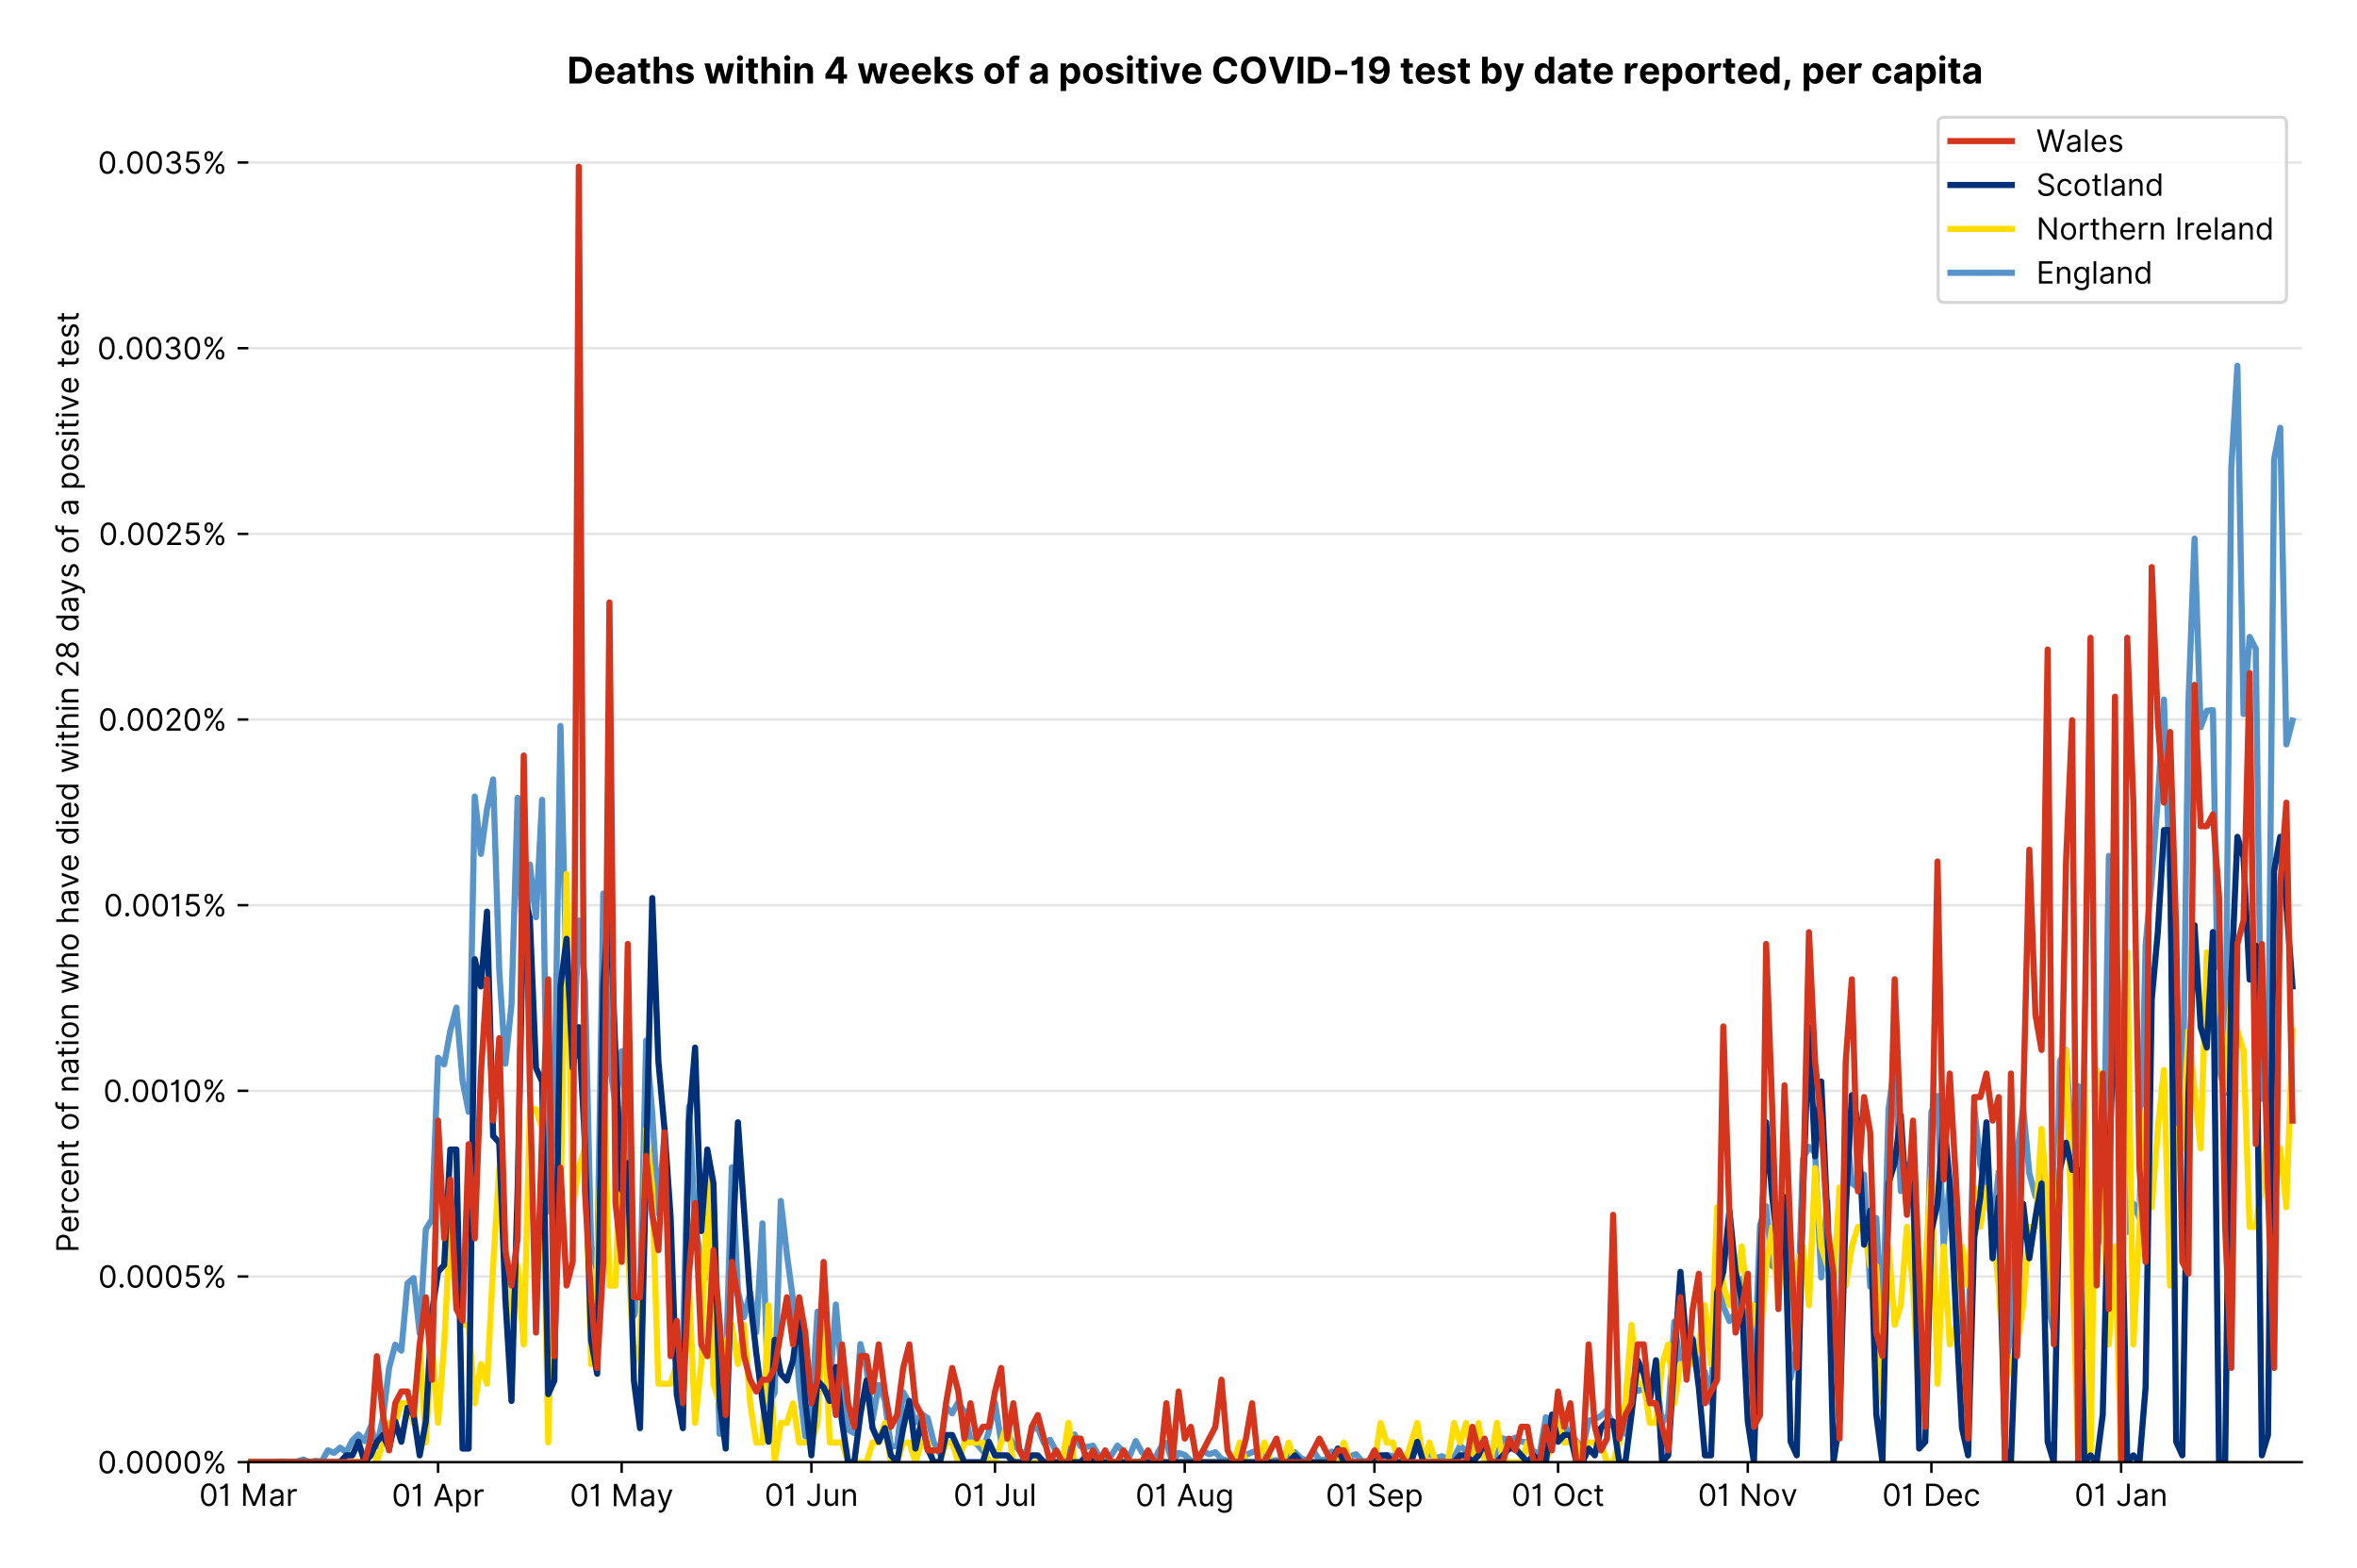 <?xml version="1.0" encoding="utf-8" standalone="no"?>
<!DOCTYPE svg PUBLIC "-//W3C//DTD SVG 1.1//EN"
  "http://www.w3.org/Graphics/SVG/1.1/DTD/svg11.dtd">
<!-- Created with matplotlib (https://matplotlib.org/) -->
<svg version="1.1" viewBox="0 0 768.577 511.276" xmlns="http://www.w3.org/2000/svg" xmlns:xlink="http://www.w3.org/1999/xlink">
 <defs>
  <style type="text/css">*{stroke-linecap:butt;stroke-linejoin:round;}</style>
 </defs>
 <g id="figure_1">
  <g id="patch_1">
   <path d="M 0 511.276 
L 768.577 511.276 
L 768.577 0 
L 0 0 
z
" style="fill:#ffffff;"/>
  </g>
  <g id="axes_1">
   <g id="patch_2">
    <path d="M 80.977 476.745 
L 750.577 476.745 
L 750.577 33.225 
L 80.977 33.225 
z
" style="fill:#ffffff;"/>
   </g>
   <g id="matplotlib.axis_1">
    <g id="xtick_1">
     <g id="line2d_1">
      <defs>
       <path d="M 0 0 
L 0 3.5 
" id="m453cfe632c" style="stroke:#000000;stroke-width:0.8;"/>
      </defs>
      <g>
       <use style="stroke:#000000;stroke-width:0.8;" x="80.977" xlink:href="#m453cfe632c" y="476.745"/>
      </g>
     </g>
     <g id="text_1">
      <!-- 01 Mar -->
      <g transform="translate(64.94 491.018)scale(0.1 -0.1)">
       <defs>
        <path d="M 31.25 -1 
Q 19.219 -1 12.594 8.766 
Q 5.969 18.531 5.969 36.359 
Q 5.969 54.047 12.641 63.875 
Q 19.312 73.719 31.25 73.719 
Q 43.188 73.719 49.859 63.875 
Q 56.531 54.047 56.531 36.359 
Q 56.531 18.531 49.906 8.766 
Q 43.297 -1 31.25 -1 
z
M 31.25 6.812 
Q 39.203 6.812 43.609 14.484 
Q 48.016 22.156 48.016 36.359 
Q 48.016 50.531 43.578 58.281 
Q 39.141 66.047 31.25 66.047 
Q 23.375 66.047 18.922 58.281 
Q 14.484 50.531 14.484 36.359 
Q 14.484 22.156 18.906 14.484 
Q 23.328 6.812 31.25 6.812 
z
" id="Inter-Regular-48"/>
        <path d="M 30.828 72.734 
L 30.828 0 
L 22.016 0 
L 22.016 59.938 
L 21.453 59.938 
Q 20.953 58.953 18.891 57.688 
Q 16.828 56.422 13.562 55.484 
Q 10.297 54.547 6.109 54.547 
L 6.109 61.938 
Q 10.328 61.938 13.422 63.453 
Q 16.516 64.984 18.594 67.047 
Q 20.672 69.109 21.75 70.766 
Q 22.828 72.438 23.016 72.734 
z
" id="Inter-Regular-49"/>
        <path id="Inter-Regular-32"/>
        <path d="M 8.812 72.734 
L 19.312 72.734 
L 44.031 12.359 
L 44.891 12.359 
L 69.609 72.734 
L 80.109 72.734 
L 80.109 0 
L 71.875 0 
L 71.875 55.25 
L 71.172 55.25 
L 48.438 0 
L 40.484 0 
L 17.75 55.25 
L 17.047 55.25 
L 17.047 0 
L 8.812 0 
z
" id="Inter-Regular-77"/>
        <path d="M 23.719 -1.281 
Q 18.531 -1.281 14.312 0.688 
Q 10.094 2.656 7.594 6.406 
Q 5.109 10.156 5.109 15.484 
Q 5.109 20.172 6.953 23.094 
Q 8.812 26.031 11.891 27.703 
Q 14.984 29.375 18.734 30.203 
Q 22.484 31.031 26.281 31.531 
Q 31.25 32.172 34.359 32.5 
Q 37.469 32.844 38.906 33.656 
Q 40.344 34.484 40.344 36.5 
L 40.344 36.797 
Q 40.344 42.047 37.484 44.953 
Q 34.625 47.875 28.844 47.875 
Q 22.828 47.875 19.422 45.234 
Q 16.016 42.609 14.625 39.625 
L 6.672 42.469 
Q 8.812 47.438 12.375 50.219 
Q 15.953 53.016 20.188 54.125 
Q 24.438 55.25 28.547 55.25 
Q 31.188 55.25 34.609 54.625 
Q 38.031 54.016 41.25 52.094 
Q 44.469 50.172 46.594 46.297 
Q 48.719 42.438 48.719 35.938 
L 48.719 0 
L 40.344 0 
L 40.344 7.391 
L 39.922 7.391 
Q 39.062 5.609 37.078 3.578 
Q 35.094 1.562 31.781 0.141 
Q 28.484 -1.281 23.719 -1.281 
z
M 25 6.25 
Q 29.969 6.25 33.391 8.203 
Q 36.828 10.156 38.578 13.234 
Q 40.344 16.328 40.344 19.75 
L 40.344 27.422 
Q 39.812 26.781 38.016 26.266 
Q 36.219 25.75 33.891 25.375 
Q 31.578 25 29.391 24.734 
Q 27.203 24.469 25.859 24.297 
Q 22.594 23.859 19.766 22.922 
Q 16.938 21.984 15.219 20.109 
Q 13.5 18.25 13.5 15.062 
Q 13.5 10.688 16.75 8.469 
Q 20 6.25 25 6.25 
z
" id="Inter-Regular-97"/>
        <path d="M 7.672 0 
L 7.672 54.547 
L 15.766 54.547 
L 15.766 46.312 
L 16.344 46.312 
Q 17.797 50.359 21.703 52.875 
Q 25.609 55.391 30.547 55.391 
Q 32.812 55.391 34.516 54.859 
Q 36.219 54.328 37.5 53.406 
L 34.656 46.312 
Q 33.766 46.766 32.578 47.031 
Q 31.391 47.297 29.828 47.297 
Q 23.859 47.297 19.953 43.656 
Q 16.047 40.016 16.047 34.516 
L 16.047 0 
z
" id="Inter-Regular-114"/>
       </defs>
       <use xlink:href="#Inter-Regular-48"/>
       <use x="62.5" xlink:href="#Inter-Regular-49"/>
       <use x="106.676" xlink:href="#Inter-Regular-32"/>
       <use x="134.801" xlink:href="#Inter-Regular-77"/>
       <use x="225.994" xlink:href="#Inter-Regular-97"/>
       <use x="282.386" xlink:href="#Inter-Regular-114"/>
      </g>
     </g>
    </g>
    <g id="xtick_2">
     <g id="line2d_2">
      <g>
       <use style="stroke:#000000;stroke-width:0.8;" x="142.843" xlink:href="#m453cfe632c" y="476.745"/>
      </g>
     </g>
     <g id="text_2">
      <!-- 01 Apr -->
      <g transform="translate(127.758 491.117)scale(0.1 -0.1)">
       <defs>
        <path d="M 11.797 0 
L 2.562 0 
L 29.266 72.734 
L 38.359 72.734 
L 65.062 0 
L 55.828 0 
L 48.516 20.594 
L 19.109 20.594 
z
M 21.875 28.406 
L 45.734 28.406 
L 34.094 61.219 
L 33.531 61.219 
z
" id="Inter-Regular-65"/>
        <path d="M 7.672 -20.453 
L 7.672 54.547 
L 15.766 54.547 
L 15.766 45.875 
L 16.766 45.875 
Q 17.688 47.297 19.328 49.516 
Q 20.984 51.734 24.094 53.484 
Q 27.203 55.25 32.531 55.25 
Q 39.422 55.25 44.672 51.797 
Q 49.938 48.359 52.875 42.031 
Q 55.828 35.719 55.828 27.125 
Q 55.828 18.469 52.875 12.125 
Q 49.938 5.781 44.703 2.312 
Q 39.484 -1.141 32.672 -1.141 
Q 27.422 -1.141 24.25 0.609 
Q 21.094 2.375 19.391 4.625 
Q 17.688 6.891 16.766 8.375 
L 16.047 8.375 
L 16.047 -20.453 
z
M 15.906 27.266 
Q 15.906 18 19.938 12.188 
Q 23.969 6.391 31.531 6.391 
Q 36.797 6.391 40.328 9.172 
Q 43.859 11.969 45.641 16.703 
Q 47.438 21.453 47.438 27.266 
Q 47.438 33.031 45.672 37.656 
Q 43.922 42.297 40.391 45.016 
Q 36.859 47.734 31.531 47.734 
Q 23.859 47.734 19.875 42.078 
Q 15.906 36.438 15.906 27.266 
z
" id="Inter-Regular-112"/>
       </defs>
       <use xlink:href="#Inter-Regular-48"/>
       <use x="62.5" xlink:href="#Inter-Regular-49"/>
       <use x="106.676" xlink:href="#Inter-Regular-32"/>
       <use x="134.801" xlink:href="#Inter-Regular-65"/>
       <use x="202.415" xlink:href="#Inter-Regular-112"/>
       <use x="263.352" xlink:href="#Inter-Regular-114"/>
      </g>
     </g>
    </g>
    <g id="xtick_3">
     <g id="line2d_3">
      <g>
       <use style="stroke:#000000;stroke-width:0.8;" x="202.714" xlink:href="#m453cfe632c" y="476.745"/>
      </g>
     </g>
     <g id="text_3">
      <!-- 01 May -->
      <g transform="translate(185.811 491.117)scale(0.1 -0.1)">
       <defs>
        <path d="M 12.781 -21.172 
Q 10.656 -21.172 8.984 -20.828 
Q 7.312 -20.484 6.672 -20.172 
L 8.812 -12.781 
Q 13.391 -13.953 16.453 -12.719 
Q 19.531 -11.5 21.734 -5.391 
L 23.578 -0.281 
L 3.406 54.547 
L 12.5 54.547 
L 27.562 11.078 
L 28.125 11.078 
L 43.188 54.547 
L 52.281 54.547 
L 28.844 -8.812 
Q 24.219 -21.172 12.781 -21.172 
z
" id="Inter-Regular-121"/>
       </defs>
       <use xlink:href="#Inter-Regular-48"/>
       <use x="62.5" xlink:href="#Inter-Regular-49"/>
       <use x="106.676" xlink:href="#Inter-Regular-32"/>
       <use x="134.801" xlink:href="#Inter-Regular-77"/>
       <use x="225.994" xlink:href="#Inter-Regular-97"/>
       <use x="282.386" xlink:href="#Inter-Regular-121"/>
      </g>
     </g>
    </g>
    <g id="xtick_4">
     <g id="line2d_4">
      <g>
       <use style="stroke:#000000;stroke-width:0.8;" x="264.58" xlink:href="#m453cfe632c" y="476.745"/>
      </g>
     </g>
     <g id="text_4">
      <!-- 01 Jun -->
      <g transform="translate(249.296 491.018)scale(0.1 -0.1)">
       <defs>
        <path d="M 36.656 72.734 
L 45.453 72.734 
L 45.453 20.734 
Q 45.453 10.266 39.828 4.625 
Q 34.203 -1 24.719 -1 
Q 18.75 -1 14.094 1.188 
Q 9.453 3.375 6.781 7.422 
Q 4.125 11.469 4.125 17.047 
L 12.781 17.047 
Q 12.781 12.422 16.156 9.609 
Q 19.531 6.812 24.719 6.812 
Q 30.438 6.812 33.547 10.375 
Q 36.656 13.953 36.656 20.734 
z
" id="Inter-Regular-74"/>
        <path d="M 42.047 22.297 
L 42.047 54.547 
L 50.422 54.547 
L 50.422 0 
L 42.047 0 
L 42.047 9.234 
L 41.484 9.234 
Q 39.562 5.078 35.516 2.188 
Q 31.469 -0.703 25.281 -0.703 
Q 17.609 -0.703 12.641 4.375 
Q 7.672 9.453 7.672 19.891 
L 7.672 54.547 
L 16.047 54.547 
L 16.047 20.453 
Q 16.047 14.484 19.406 10.938 
Q 22.766 7.391 27.984 7.391 
Q 31.109 7.391 34.359 8.984 
Q 37.609 10.578 39.828 13.875 
Q 42.047 17.188 42.047 22.297 
z
" id="Inter-Regular-117"/>
        <path d="M 16.047 32.812 
L 16.047 0 
L 7.672 0 
L 7.672 54.547 
L 15.766 54.547 
L 15.766 46.016 
L 16.484 46.016 
Q 18.391 50.172 22.297 52.703 
Q 26.203 55.25 32.391 55.25 
Q 40.656 55.25 45.75 50.172 
Q 50.859 45.094 50.859 34.656 
L 50.859 0 
L 42.469 0 
L 42.469 34.094 
Q 42.469 40.516 39.125 44.125 
Q 35.797 47.734 29.969 47.734 
Q 23.969 47.734 20 43.844 
Q 16.047 39.953 16.047 32.812 
z
" id="Inter-Regular-110"/>
       </defs>
       <use xlink:href="#Inter-Regular-48"/>
       <use x="62.5" xlink:href="#Inter-Regular-49"/>
       <use x="106.676" xlink:href="#Inter-Regular-32"/>
       <use x="134.801" xlink:href="#Inter-Regular-74"/>
       <use x="189.063" xlink:href="#Inter-Regular-117"/>
       <use x="247.159" xlink:href="#Inter-Regular-110"/>
      </g>
     </g>
    </g>
    <g id="xtick_5">
     <g id="line2d_5">
      <g>
       <use style="stroke:#000000;stroke-width:0.8;" x="324.451" xlink:href="#m453cfe632c" y="476.745"/>
      </g>
     </g>
     <g id="text_5">
      <!-- 01 Jul -->
      <g transform="translate(310.907 491.018)scale(0.1 -0.1)">
       <defs>
        <path d="M 16.047 72.734 
L 16.047 0 
L 7.672 0 
L 7.672 72.734 
z
" id="Inter-Regular-108"/>
       </defs>
       <use xlink:href="#Inter-Regular-48"/>
       <use x="62.5" xlink:href="#Inter-Regular-49"/>
       <use x="106.676" xlink:href="#Inter-Regular-32"/>
       <use x="134.801" xlink:href="#Inter-Regular-74"/>
       <use x="189.063" xlink:href="#Inter-Regular-117"/>
       <use x="247.159" xlink:href="#Inter-Regular-108"/>
      </g>
     </g>
    </g>
    <g id="xtick_6">
     <g id="line2d_6">
      <g>
       <use style="stroke:#000000;stroke-width:0.8;" x="386.317" xlink:href="#m453cfe632c" y="476.745"/>
      </g>
     </g>
     <g id="text_6">
      <!-- 01 Aug -->
      <g transform="translate(370.246 491.117)scale(0.1 -0.1)">
       <defs>
        <path d="M 29.688 -21.594 
Q 20.562 -21.594 15.25 -18.266 
Q 9.938 -14.953 7.391 -10.656 
L 14.062 -5.969 
Q 15.203 -7.453 16.938 -9.391 
Q 18.688 -11.328 21.719 -12.766 
Q 24.75 -14.203 29.688 -14.203 
Q 36.297 -14.203 40.594 -11 
Q 44.891 -7.812 44.891 -1 
L 44.891 10.078 
L 44.172 10.078 
Q 43.25 8.594 41.562 6.406 
Q 39.875 4.219 36.734 2.531 
Q 33.594 0.859 28.266 0.859 
Q 21.656 0.859 16.422 3.984 
Q 11.188 7.109 8.141 13.062 
Q 5.109 19.031 5.109 27.562 
Q 5.109 35.938 8.062 42.172 
Q 11.016 48.406 16.266 51.828 
Q 21.516 55.25 28.406 55.25 
Q 33.734 55.25 36.875 53.484 
Q 40.016 51.734 41.703 49.516 
Q 43.391 47.297 44.312 45.875 
L 45.172 45.875 
L 45.172 54.547 
L 53.266 54.547 
L 53.266 -1.562 
Q 53.266 -8.594 50.078 -13.016 
Q 46.906 -17.438 41.562 -19.516 
Q 36.219 -21.594 29.688 -21.594 
z
M 29.406 8.375 
Q 36.969 8.375 41 13.5 
Q 45.031 18.641 45.031 27.703 
Q 45.031 36.547 41.047 42.141 
Q 37.078 47.734 29.406 47.734 
Q 24.078 47.734 20.547 45.031 
Q 17.016 42.328 15.25 37.781 
Q 13.5 33.234 13.5 27.703 
Q 13.5 19.172 17.5 13.766 
Q 21.516 8.375 29.406 8.375 
z
" id="Inter-Regular-103"/>
       </defs>
       <use xlink:href="#Inter-Regular-48"/>
       <use x="62.5" xlink:href="#Inter-Regular-49"/>
       <use x="106.676" xlink:href="#Inter-Regular-32"/>
       <use x="134.801" xlink:href="#Inter-Regular-65"/>
       <use x="202.415" xlink:href="#Inter-Regular-117"/>
       <use x="260.511" xlink:href="#Inter-Regular-103"/>
      </g>
     </g>
    </g>
    <g id="xtick_7">
     <g id="line2d_7">
      <g>
       <use style="stroke:#000000;stroke-width:0.8;" x="448.184" xlink:href="#m453cfe632c" y="476.745"/>
      </g>
     </g>
     <g id="text_7">
      <!-- 01 Sep -->
      <g transform="translate(432.296 491.117)scale(0.1 -0.1)">
       <defs>
        <path d="M 48.578 54.547 
Q 47.938 59.938 43.391 62.922 
Q 38.844 65.906 32.25 65.906 
Q 25 65.906 20.594 62.484 
Q 16.188 59.062 16.188 53.828 
Q 16.188 49.922 18.578 47.531 
Q 20.984 45.141 24.266 43.797 
Q 27.562 42.469 30.25 41.766 
L 37.641 39.766 
Q 40.484 39.031 43.984 37.719 
Q 47.484 36.406 50.688 34.141 
Q 53.906 31.891 56 28.375 
Q 58.094 24.859 58.094 19.75 
Q 58.094 13.844 55.016 9.078 
Q 51.953 4.328 46.078 1.516 
Q 40.203 -1.281 31.812 -1.281 
Q 20.094 -1.281 13.203 4.25 
Q 6.328 9.797 5.688 18.75 
L 14.781 18.75 
Q 15.125 14.625 17.562 11.938 
Q 20 9.266 23.734 7.969 
Q 27.484 6.672 31.812 6.672 
Q 36.859 6.672 40.875 8.328 
Q 44.891 9.984 47.234 12.938 
Q 49.578 15.906 49.578 19.891 
Q 49.578 23.516 47.547 25.781 
Q 45.531 28.047 42.219 29.469 
Q 38.922 30.891 35.094 31.953 
L 26.141 34.516 
Q 17.609 36.969 12.641 41.516 
Q 7.672 46.062 7.672 53.406 
Q 7.672 59.516 10.984 64.078 
Q 14.312 68.641 19.938 71.172 
Q 25.562 73.719 32.531 73.719 
Q 39.562 73.719 45.031 71.219 
Q 50.5 68.719 53.703 64.375 
Q 56.922 60.047 57.109 54.547 
z
" id="Inter-Regular-83"/>
        <path d="M 30.547 -1.141 
Q 22.656 -1.141 16.953 2.359 
Q 11.266 5.859 8.188 12.156 
Q 5.109 18.469 5.109 26.844 
Q 5.109 35.234 8.188 41.641 
Q 11.266 48.047 16.781 51.641 
Q 22.297 55.25 29.688 55.25 
Q 33.953 55.25 38.109 53.828 
Q 42.266 52.422 45.672 49.234 
Q 49.078 46.062 51.094 40.844 
Q 53.125 35.625 53.125 27.984 
L 53.125 24.438 
L 13.531 24.438 
Q 13.812 15.703 18.484 11.047 
Q 23.156 6.391 30.547 6.391 
Q 35.484 6.391 39.031 8.516 
Q 42.578 10.656 44.172 14.922 
L 52.281 12.641 
Q 50.359 6.469 44.594 2.656 
Q 38.844 -1.141 30.547 -1.141 
z
M 13.531 31.672 
L 44.609 31.672 
Q 44.609 38.594 40.547 43.156 
Q 36.5 47.734 29.688 47.734 
Q 24.891 47.734 21.375 45.484 
Q 17.859 43.25 15.828 39.578 
Q 13.812 35.906 13.531 31.672 
z
" id="Inter-Regular-101"/>
       </defs>
       <use xlink:href="#Inter-Regular-48"/>
       <use x="62.5" xlink:href="#Inter-Regular-49"/>
       <use x="106.676" xlink:href="#Inter-Regular-32"/>
       <use x="134.801" xlink:href="#Inter-Regular-83"/>
       <use x="198.58" xlink:href="#Inter-Regular-101"/>
       <use x="256.818" xlink:href="#Inter-Regular-112"/>
      </g>
     </g>
    </g>
    <g id="xtick_8">
     <g id="line2d_8">
      <g>
       <use style="stroke:#000000;stroke-width:0.8;" x="508.055" xlink:href="#m453cfe632c" y="476.745"/>
      </g>
     </g>
     <g id="text_8">
      <!-- 01 Oct -->
      <g transform="translate(492.898 491.018)scale(0.1 -0.1)">
       <defs>
        <path d="M 70.172 36.359 
Q 70.172 24.859 66.016 16.469 
Q 61.859 8.094 54.609 3.547 
Q 47.375 -1 38.062 -1 
Q 28.766 -1 21.516 3.547 
Q 14.281 8.094 10.125 16.469 
Q 5.969 24.859 5.969 36.359 
Q 5.969 47.875 10.125 56.25 
Q 14.281 64.625 21.516 69.172 
Q 28.766 73.719 38.062 73.719 
Q 47.375 73.719 54.609 69.172 
Q 61.859 64.625 66.016 56.25 
Q 70.172 47.875 70.172 36.359 
z
M 61.656 36.359 
Q 61.656 45.812 58.5 52.312 
Q 55.359 58.812 50.016 62.141 
Q 44.672 65.484 38.062 65.484 
Q 31.469 65.484 26.125 62.141 
Q 20.781 58.812 17.625 52.312 
Q 14.484 45.812 14.484 36.359 
Q 14.484 26.922 17.625 20.422 
Q 20.781 13.922 26.125 10.578 
Q 31.469 7.25 38.062 7.25 
Q 44.672 7.25 50.016 10.578 
Q 55.359 13.922 58.5 20.422 
Q 61.656 26.922 61.656 36.359 
z
" id="Inter-Regular-79"/>
        <path d="M 29.828 -1.141 
Q 22.156 -1.141 16.609 2.484 
Q 11.078 6.109 8.094 12.469 
Q 5.109 18.828 5.109 26.984 
Q 5.109 35.297 8.188 41.672 
Q 11.266 48.047 16.781 51.641 
Q 22.297 55.25 29.688 55.25 
Q 35.438 55.25 40.047 53.125 
Q 44.672 51 47.609 47.156 
Q 50.562 43.328 51.281 38.203 
L 42.906 38.203 
Q 41.938 41.938 38.656 44.828 
Q 35.375 47.734 29.828 47.734 
Q 22.484 47.734 17.984 42.141 
Q 13.5 36.547 13.5 27.266 
Q 13.5 17.797 17.938 12.094 
Q 22.375 6.391 29.828 6.391 
Q 34.734 6.391 38.234 8.906 
Q 41.734 11.438 42.906 15.906 
L 51.281 15.906 
Q 50.562 11.078 47.781 7.219 
Q 45 3.375 40.438 1.109 
Q 35.875 -1.141 29.828 -1.141 
z
" id="Inter-Regular-99"/>
        <path d="M 31.391 54.547 
L 31.391 47.438 
L 19.75 47.438 
L 19.75 15.625 
Q 19.75 12.078 20.797 10.312 
Q 21.844 8.562 23.484 7.969 
Q 25.141 7.391 26.984 7.391 
Q 28.375 7.391 29.266 7.547 
Q 30.156 7.703 30.688 7.812 
L 32.391 0.281 
Q 31.531 -0.031 30 -0.359 
Q 28.484 -0.703 26.141 -0.703 
Q 22.594 -0.703 19.188 0.812 
Q 15.797 2.344 13.578 5.469 
Q 11.359 8.594 11.359 13.359 
L 11.359 47.438 
L 3.125 47.438 
L 3.125 54.547 
L 11.359 54.547 
L 11.359 67.609 
L 19.75 67.609 
L 19.75 54.547 
z
" id="Inter-Regular-116"/>
       </defs>
       <use xlink:href="#Inter-Regular-48"/>
       <use x="62.5" xlink:href="#Inter-Regular-49"/>
       <use x="106.676" xlink:href="#Inter-Regular-32"/>
       <use x="134.801" xlink:href="#Inter-Regular-79"/>
       <use x="210.938" xlink:href="#Inter-Regular-99"/>
       <use x="266.761" xlink:href="#Inter-Regular-116"/>
      </g>
     </g>
    </g>
    <g id="xtick_9">
     <g id="line2d_9">
      <g>
       <use style="stroke:#000000;stroke-width:0.8;" x="569.921" xlink:href="#m453cfe632c" y="476.745"/>
      </g>
     </g>
     <g id="text_9">
      <!-- 01 Nov -->
      <g transform="translate(553.65 491.018)scale(0.1 -0.1)">
       <defs>
        <path d="M 66.484 72.734 
L 66.484 0 
L 57.953 0 
L 18.328 57.109 
L 17.609 57.109 
L 17.609 0 
L 8.812 0 
L 8.812 72.734 
L 17.328 72.734 
L 57.109 15.484 
L 57.812 15.484 
L 57.812 72.734 
z
" id="Inter-Regular-78"/>
        <path d="M 29.828 -1.141 
Q 22.438 -1.141 16.875 2.375 
Q 11.328 5.891 8.219 12.203 
Q 5.109 18.531 5.109 26.984 
Q 5.109 35.516 8.219 41.859 
Q 11.328 48.219 16.875 51.734 
Q 22.438 55.25 29.828 55.25 
Q 37.219 55.25 42.766 51.734 
Q 48.328 48.219 51.438 41.859 
Q 54.547 35.516 54.547 26.984 
Q 54.547 18.531 51.438 12.203 
Q 48.328 5.891 42.766 2.375 
Q 37.219 -1.141 29.828 -1.141 
z
M 29.828 6.391 
Q 35.438 6.391 39.062 9.266 
Q 42.688 12.141 44.422 16.828 
Q 46.172 21.516 46.172 26.984 
Q 46.172 32.453 44.422 37.172 
Q 42.688 41.906 39.062 44.812 
Q 35.438 47.734 29.828 47.734 
Q 24.219 47.734 20.594 44.812 
Q 16.969 41.906 15.234 37.172 
Q 13.5 32.453 13.5 26.984 
Q 13.5 21.516 15.234 16.828 
Q 16.969 12.141 20.594 9.266 
Q 24.219 6.391 29.828 6.391 
z
" id="Inter-Regular-111"/>
        <path d="M 52.281 54.547 
L 32.109 0 
L 23.578 0 
L 3.406 54.547 
L 12.5 54.547 
L 27.562 11.078 
L 28.125 11.078 
L 43.188 54.547 
z
" id="Inter-Regular-118"/>
       </defs>
       <use xlink:href="#Inter-Regular-48"/>
       <use x="62.5" xlink:href="#Inter-Regular-49"/>
       <use x="106.676" xlink:href="#Inter-Regular-32"/>
       <use x="134.801" xlink:href="#Inter-Regular-78"/>
       <use x="210.085" xlink:href="#Inter-Regular-111"/>
       <use x="269.744" xlink:href="#Inter-Regular-118"/>
      </g>
     </g>
    </g>
    <g id="xtick_10">
     <g id="line2d_10">
      <g>
       <use style="stroke:#000000;stroke-width:0.8;" x="629.792" xlink:href="#m453cfe632c" y="476.745"/>
      </g>
     </g>
     <g id="text_10">
      <!-- 01 Dec -->
      <g transform="translate(613.755 491.018)scale(0.1 -0.1)">
       <defs>
        <path d="M 31.25 0 
L 8.812 0 
L 8.812 72.734 
L 32.25 72.734 
Q 42.828 72.734 50.359 68.375 
Q 57.891 64.031 61.891 55.906 
Q 65.906 47.797 65.906 36.5 
Q 65.906 25.141 61.859 16.953 
Q 57.812 8.766 50.062 4.375 
Q 42.328 0 31.25 0 
z
M 17.609 7.812 
L 30.688 7.812 
Q 44.219 7.812 50.797 15.5 
Q 57.391 23.188 57.391 36.5 
Q 57.391 49.719 50.922 57.312 
Q 44.469 64.922 31.672 64.922 
L 17.609 64.922 
z
" id="Inter-Regular-68"/>
       </defs>
       <use xlink:href="#Inter-Regular-48"/>
       <use x="62.5" xlink:href="#Inter-Regular-49"/>
       <use x="106.676" xlink:href="#Inter-Regular-32"/>
       <use x="134.801" xlink:href="#Inter-Regular-68"/>
       <use x="206.676" xlink:href="#Inter-Regular-101"/>
       <use x="264.915" xlink:href="#Inter-Regular-99"/>
      </g>
     </g>
    </g>
    <g id="xtick_11">
     <g id="line2d_11">
      <g>
       <use style="stroke:#000000;stroke-width:0.8;" x="691.658" xlink:href="#m453cfe632c" y="476.745"/>
      </g>
     </g>
     <g id="text_11">
      <!-- 01 Jan -->
      <g transform="translate(676.459 491.018)scale(0.1 -0.1)">
       <use xlink:href="#Inter-Regular-48"/>
       <use x="62.5" xlink:href="#Inter-Regular-49"/>
       <use x="106.676" xlink:href="#Inter-Regular-32"/>
       <use x="134.801" xlink:href="#Inter-Regular-74"/>
       <use x="189.063" xlink:href="#Inter-Regular-97"/>
       <use x="245.455" xlink:href="#Inter-Regular-110"/>
      </g>
     </g>
    </g>
   </g>
   <g id="matplotlib.axis_2">
    <g id="ytick_1">
     <g id="line2d_12">
      <path clip-path="url(#p5589ec8347)" d="M 80.977 476.745 
L 750.577 476.745 
" style="fill:none;stroke:#e5e5e5;stroke-linecap:square;stroke-width:0.8;"/>
     </g>
     <g id="line2d_13">
      <defs>
       <path d="M 0 0 
L -3.5 0 
" id="m6b15594810" style="stroke:#000000;stroke-width:0.8;"/>
      </defs>
      <g>
       <use style="stroke:#000000;stroke-width:0.8;" x="80.977" xlink:href="#m6b15594810" y="476.745"/>
      </g>
     </g>
     <g id="text_12">
      <!-- 0.0000% -->
      <g transform="translate(31.845 480.382)scale(0.1 -0.1)">
       <defs>
        <path d="M 13.781 -0.562 
Q 11.156 -0.562 9.266 1.312 
Q 7.391 3.203 7.391 5.828 
Q 7.391 8.453 9.266 10.328 
Q 11.156 12.219 13.781 12.219 
Q 16.406 12.219 18.281 10.328 
Q 20.172 8.453 20.172 5.828 
Q 20.172 3.203 18.281 1.312 
Q 16.406 -0.562 13.781 -0.562 
z
" id="Inter-Regular-46"/>
        <path d="M 44.609 13.641 
L 44.609 17.469 
Q 44.609 21.453 46.25 24.766 
Q 47.906 28.094 51.078 30.094 
Q 54.266 32.109 58.812 32.109 
Q 63.422 32.109 66.547 30.094 
Q 69.672 28.094 71.266 24.766 
Q 72.875 21.453 72.875 17.469 
L 72.875 13.641 
Q 72.875 9.656 71.25 6.328 
Q 69.641 3.016 66.5 1 
Q 63.359 -1 58.812 -1 
Q 54.188 -1 51.031 1 
Q 47.875 3.016 46.234 6.328 
Q 44.609 9.656 44.609 13.641 
z
M 8.375 55.25 
L 8.375 59.094 
Q 8.375 63.062 10.031 66.375 
Q 11.688 69.703 14.859 71.703 
Q 18.047 73.719 22.594 73.719 
Q 27.203 73.719 30.328 71.703 
Q 33.453 69.703 35.047 66.375 
Q 36.656 63.062 36.656 59.094 
L 36.656 55.25 
Q 36.656 51.281 35.031 47.953 
Q 33.422 44.641 30.266 42.625 
Q 27.125 40.625 22.594 40.625 
Q 17.969 40.625 14.812 42.625 
Q 11.656 44.641 10.016 47.953 
Q 8.375 51.281 8.375 55.25 
z
M 11.078 0 
L 61.078 72.734 
L 69.172 72.734 
L 19.172 0 
z
M 51.844 17.469 
L 51.844 13.641 
Q 51.844 10.328 53.406 7.719 
Q 54.969 5.109 58.812 5.109 
Q 62.531 5.109 64.078 7.719 
Q 65.625 10.328 65.625 13.641 
L 65.625 17.469 
Q 65.625 20.781 64.125 23.391 
Q 62.641 26 58.812 26 
Q 55.078 26 53.453 23.391 
Q 51.844 20.781 51.844 17.469 
z
M 15.625 59.094 
L 15.625 55.25 
Q 15.625 51.953 17.188 49.344 
Q 18.75 46.734 22.594 46.734 
Q 26.312 46.734 27.859 49.344 
Q 29.406 51.953 29.406 55.25 
L 29.406 59.094 
Q 29.406 62.391 27.906 65 
Q 26.422 67.609 22.594 67.609 
Q 18.859 67.609 17.234 65 
Q 15.625 62.391 15.625 59.094 
z
" id="Inter-Regular-37"/>
       </defs>
       <use xlink:href="#Inter-Regular-48"/>
       <use x="62.5" xlink:href="#Inter-Regular-46"/>
       <use x="90.057" xlink:href="#Inter-Regular-48"/>
       <use x="152.557" xlink:href="#Inter-Regular-48"/>
       <use x="215.057" xlink:href="#Inter-Regular-48"/>
       <use x="277.557" xlink:href="#Inter-Regular-48"/>
       <use x="340.057" xlink:href="#Inter-Regular-37"/>
      </g>
     </g>
    </g>
    <g id="ytick_2">
     <g id="line2d_14">
      <path clip-path="url(#p5589ec8347)" d="M 80.977 416.21 
L 750.577 416.21 
" style="fill:none;stroke:#e5e5e5;stroke-linecap:square;stroke-width:0.8;"/>
     </g>
     <g id="line2d_15">
      <g>
       <use style="stroke:#000000;stroke-width:0.8;" x="80.977" xlink:href="#m6b15594810" y="416.21"/>
      </g>
     </g>
     <g id="text_13">
      <!-- 0.0005% -->
      <g transform="translate(32.016 419.846)scale(0.1 -0.1)">
       <defs>
        <path d="M 30.25 -1 
Q 24 -1 19 1.484 
Q 14 3.984 10.969 8.312 
Q 7.953 12.641 7.672 18.188 
L 16.188 18.188 
Q 16.688 13.25 20.688 10.031 
Q 24.688 6.812 30.25 6.812 
Q 34.734 6.812 38.234 8.906 
Q 41.734 11.016 43.734 14.688 
Q 45.734 18.359 45.734 23.016 
Q 45.734 27.766 43.656 31.516 
Q 41.578 35.266 37.953 37.422 
Q 34.344 39.594 29.688 39.625 
Q 26.344 39.672 22.828 38.625 
Q 19.312 37.578 17.047 35.938 
L 8.812 36.938 
L 13.219 72.734 
L 51 72.734 
L 51 64.922 
L 20.594 64.922 
L 18.047 43.469 
L 18.469 43.469 
Q 20.703 45.234 24.078 46.406 
Q 27.453 47.578 31.109 47.578 
Q 37.781 47.578 43.016 44.406 
Q 48.266 41.234 51.266 35.719 
Q 54.266 30.219 54.266 23.156 
Q 54.266 16.188 51.156 10.734 
Q 48.047 5.297 42.609 2.141 
Q 37.188 -1 30.25 -1 
z
" id="Inter-Regular-53"/>
       </defs>
       <use xlink:href="#Inter-Regular-48"/>
       <use x="62.5" xlink:href="#Inter-Regular-46"/>
       <use x="90.057" xlink:href="#Inter-Regular-48"/>
       <use x="152.557" xlink:href="#Inter-Regular-48"/>
       <use x="215.057" xlink:href="#Inter-Regular-48"/>
       <use x="277.557" xlink:href="#Inter-Regular-53"/>
       <use x="338.352" xlink:href="#Inter-Regular-37"/>
      </g>
     </g>
    </g>
    <g id="ytick_3">
     <g id="line2d_16">
      <path clip-path="url(#p5589ec8347)" d="M 80.977 355.674 
L 750.577 355.674 
" style="fill:none;stroke:#e5e5e5;stroke-linecap:square;stroke-width:0.8;"/>
     </g>
     <g id="line2d_17">
      <g>
       <use style="stroke:#000000;stroke-width:0.8;" x="80.977" xlink:href="#m6b15594810" y="355.674"/>
      </g>
     </g>
     <g id="text_14">
      <!-- 0.0010% -->
      <g transform="translate(33.678 359.311)scale(0.1 -0.1)">
       <use xlink:href="#Inter-Regular-48"/>
       <use x="62.5" xlink:href="#Inter-Regular-46"/>
       <use x="90.057" xlink:href="#Inter-Regular-48"/>
       <use x="152.557" xlink:href="#Inter-Regular-48"/>
       <use x="215.057" xlink:href="#Inter-Regular-49"/>
       <use x="259.233" xlink:href="#Inter-Regular-48"/>
       <use x="321.733" xlink:href="#Inter-Regular-37"/>
      </g>
     </g>
    </g>
    <g id="ytick_4">
     <g id="line2d_18">
      <path clip-path="url(#p5589ec8347)" d="M 80.977 295.139 
L 750.577 295.139 
" style="fill:none;stroke:#e5e5e5;stroke-linecap:square;stroke-width:0.8;"/>
     </g>
     <g id="line2d_19">
      <g>
       <use style="stroke:#000000;stroke-width:0.8;" x="80.977" xlink:href="#m6b15594810" y="295.139"/>
      </g>
     </g>
     <g id="text_15">
      <!-- 0.0015% -->
      <g transform="translate(33.848 298.776)scale(0.1 -0.1)">
       <use xlink:href="#Inter-Regular-48"/>
       <use x="62.5" xlink:href="#Inter-Regular-46"/>
       <use x="90.057" xlink:href="#Inter-Regular-48"/>
       <use x="152.557" xlink:href="#Inter-Regular-48"/>
       <use x="215.057" xlink:href="#Inter-Regular-49"/>
       <use x="259.233" xlink:href="#Inter-Regular-53"/>
       <use x="320.028" xlink:href="#Inter-Regular-37"/>
      </g>
     </g>
    </g>
    <g id="ytick_5">
     <g id="line2d_20">
      <path clip-path="url(#p5589ec8347)" d="M 80.977 234.604 
L 750.577 234.604 
" style="fill:none;stroke:#e5e5e5;stroke-linecap:square;stroke-width:0.8;"/>
     </g>
     <g id="line2d_21">
      <g>
       <use style="stroke:#000000;stroke-width:0.8;" x="80.977" xlink:href="#m6b15594810" y="234.604"/>
      </g>
     </g>
     <g id="text_16">
      <!-- 0.0020% -->
      <g transform="translate(32.044 238.241)scale(0.1 -0.1)">
       <defs>
        <path d="M 7.531 0 
L 7.531 6.391 
L 31.531 32.672 
Q 35.766 37.281 38.5 40.703 
Q 41.234 44.141 42.562 47.172 
Q 43.891 50.219 43.891 53.547 
Q 43.891 59.297 39.891 62.672 
Q 35.906 66.047 29.969 66.047 
Q 23.656 66.047 19.922 62.266 
Q 16.188 58.484 16.188 52.266 
L 7.812 52.266 
Q 7.812 58.672 10.75 63.5 
Q 13.703 68.328 18.797 71.016 
Q 23.906 73.719 30.25 73.719 
Q 36.656 73.719 41.578 71.016 
Q 46.516 68.328 49.312 63.734 
Q 52.125 59.156 52.125 53.547 
Q 52.125 49.531 50.688 45.719 
Q 49.25 41.906 45.719 37.234 
Q 42.188 32.562 35.938 25.859 
L 19.609 8.375 
L 19.609 7.812 
L 53.406 7.812 
L 53.406 0 
z
" id="Inter-Regular-50"/>
       </defs>
       <use xlink:href="#Inter-Regular-48"/>
       <use x="62.5" xlink:href="#Inter-Regular-46"/>
       <use x="90.057" xlink:href="#Inter-Regular-48"/>
       <use x="152.557" xlink:href="#Inter-Regular-48"/>
       <use x="215.057" xlink:href="#Inter-Regular-50"/>
       <use x="275.568" xlink:href="#Inter-Regular-48"/>
       <use x="338.068" xlink:href="#Inter-Regular-37"/>
      </g>
     </g>
    </g>
    <g id="ytick_6">
     <g id="line2d_22">
      <path clip-path="url(#p5589ec8347)" d="M 80.977 174.069 
L 750.577 174.069 
" style="fill:none;stroke:#e5e5e5;stroke-linecap:square;stroke-width:0.8;"/>
     </g>
     <g id="line2d_23">
      <g>
       <use style="stroke:#000000;stroke-width:0.8;" x="80.977" xlink:href="#m6b15594810" y="174.069"/>
      </g>
     </g>
     <g id="text_17">
      <!-- 0.0025% -->
      <g transform="translate(32.214 177.705)scale(0.1 -0.1)">
       <use xlink:href="#Inter-Regular-48"/>
       <use x="62.5" xlink:href="#Inter-Regular-46"/>
       <use x="90.057" xlink:href="#Inter-Regular-48"/>
       <use x="152.557" xlink:href="#Inter-Regular-48"/>
       <use x="215.057" xlink:href="#Inter-Regular-50"/>
       <use x="275.568" xlink:href="#Inter-Regular-53"/>
       <use x="336.364" xlink:href="#Inter-Regular-37"/>
      </g>
     </g>
    </g>
    <g id="ytick_7">
     <g id="line2d_24">
      <path clip-path="url(#p5589ec8347)" d="M 80.977 113.533 
L 750.577 113.533 
" style="fill:none;stroke:#e5e5e5;stroke-linecap:square;stroke-width:0.8;"/>
     </g>
     <g id="line2d_25">
      <g>
       <use style="stroke:#000000;stroke-width:0.8;" x="80.977" xlink:href="#m6b15594810" y="113.533"/>
      </g>
     </g>
     <g id="text_18">
      <!-- 0.0030% -->
      <g transform="translate(31.731 117.17)scale(0.1 -0.1)">
       <defs>
        <path d="M 32.109 -1 
Q 25.078 -1 19.578 1.406 
Q 14.094 3.828 10.875 8.141 
Q 7.672 12.469 7.391 18.188 
L 16.344 18.188 
Q 16.734 12.922 21.188 9.859 
Q 25.641 6.812 31.969 6.812 
Q 38.953 6.812 43.484 10.375 
Q 48.016 13.953 48.016 19.75 
Q 48.016 25.781 43.547 29.578 
Q 39.094 33.375 30.828 33.375 
L 25 33.375 
L 25 41.188 
L 30.828 41.188 
Q 37.281 41.188 41.359 44.625 
Q 45.453 48.078 45.453 53.828 
Q 45.453 59.344 41.859 62.688 
Q 38.281 66.047 32.25 66.047 
Q 28.484 66.047 25.156 64.672 
Q 21.844 63.312 19.75 60.734 
Q 17.656 58.172 17.469 54.547 
L 8.953 54.547 
Q 9.156 60.266 12.391 64.578 
Q 15.625 68.891 20.859 71.297 
Q 26.109 73.719 32.391 73.719 
Q 39.141 73.719 43.969 71 
Q 48.797 68.281 51.391 63.844 
Q 53.984 59.406 53.984 54.266 
Q 53.984 48.125 50.766 43.781 
Q 47.547 39.453 42.047 37.781 
L 42.047 37.219 
Q 48.938 36.078 52.797 31.375 
Q 56.672 26.672 56.672 19.75 
Q 56.672 13.812 53.453 9.109 
Q 50.25 4.406 44.703 1.703 
Q 39.172 -1 32.109 -1 
z
" id="Inter-Regular-51"/>
       </defs>
       <use xlink:href="#Inter-Regular-48"/>
       <use x="62.5" xlink:href="#Inter-Regular-46"/>
       <use x="90.057" xlink:href="#Inter-Regular-48"/>
       <use x="152.557" xlink:href="#Inter-Regular-48"/>
       <use x="215.057" xlink:href="#Inter-Regular-51"/>
       <use x="278.693" xlink:href="#Inter-Regular-48"/>
       <use x="341.193" xlink:href="#Inter-Regular-37"/>
      </g>
     </g>
    </g>
    <g id="ytick_8">
     <g id="line2d_26">
      <path clip-path="url(#p5589ec8347)" d="M 80.977 52.998 
L 750.577 52.998 
" style="fill:none;stroke:#e5e5e5;stroke-linecap:square;stroke-width:0.8;"/>
     </g>
     <g id="line2d_27">
      <g>
       <use style="stroke:#000000;stroke-width:0.8;" x="80.977" xlink:href="#m6b15594810" y="52.998"/>
      </g>
     </g>
     <g id="text_19">
      <!-- 0.0035% -->
      <g transform="translate(31.902 56.635)scale(0.1 -0.1)">
       <use xlink:href="#Inter-Regular-48"/>
       <use x="62.5" xlink:href="#Inter-Regular-46"/>
       <use x="90.057" xlink:href="#Inter-Regular-48"/>
       <use x="152.557" xlink:href="#Inter-Regular-48"/>
       <use x="215.057" xlink:href="#Inter-Regular-51"/>
       <use x="278.693" xlink:href="#Inter-Regular-53"/>
       <use x="339.489" xlink:href="#Inter-Regular-37"/>
      </g>
     </g>
    </g>
    <g id="text_20">
     <!-- Percent of nation who have died within 28 days of a positive test -->
     <g transform="translate(25.614 408.396)rotate(-90)scale(0.1 -0.1)">
      <defs>
       <path d="M 8.812 0 
L 8.812 72.734 
L 33.375 72.734 
Q 41.938 72.734 47.391 69.656 
Q 52.844 66.578 55.469 61.359 
Q 58.094 56.141 58.094 49.719 
Q 58.094 43.281 55.484 38.031 
Q 52.875 32.781 47.438 29.672 
Q 42.016 26.562 33.531 26.562 
L 17.609 26.562 
L 17.609 0 
z
M 17.609 34.375 
L 33.234 34.375 
Q 42.016 34.375 45.719 38.781 
Q 49.438 43.188 49.438 49.719 
Q 49.438 56.281 45.703 60.594 
Q 41.969 64.922 33.094 64.922 
L 17.609 64.922 
z
" id="Inter-Regular-80"/>
       <path d="M 31.969 54.547 
L 31.969 47.438 
L 19.75 47.438 
L 19.75 0 
L 11.359 0 
L 11.359 47.438 
L 2.562 47.438 
L 2.562 54.547 
L 11.359 54.547 
L 11.359 62.078 
Q 11.359 66.766 13.562 69.891 
Q 15.766 73.016 19.281 74.578 
Q 22.797 76.141 26.703 76.141 
Q 29.797 76.141 31.75 75.641 
Q 33.703 75.141 34.656 74.719 
L 32.25 67.469 
Q 31.609 67.688 30.484 68 
Q 29.375 68.328 27.562 68.328 
Q 23.406 68.328 21.578 66.234 
Q 19.75 64.141 19.75 60.078 
L 19.75 54.547 
z
" id="Inter-Regular-102"/>
       <path d="M 7.672 0 
L 7.672 54.547 
L 16.047 54.547 
L 16.047 0 
z
M 11.938 63.641 
Q 9.484 63.641 7.719 65.297 
Q 5.969 66.969 5.969 69.312 
Q 5.969 71.656 7.719 73.328 
Q 9.484 75 11.938 75 
Q 14.391 75 16.141 73.328 
Q 17.906 71.656 17.906 69.312 
Q 17.906 66.969 16.141 65.297 
Q 14.391 63.641 11.938 63.641 
z
" id="Inter-Regular-105"/>
       <path d="M 20.031 0 
L 3.406 54.547 
L 12.219 54.547 
L 24 12.781 
L 24.578 12.781 
L 36.219 54.547 
L 45.172 54.547 
L 56.672 12.922 
L 57.25 12.922 
L 69.031 54.547 
L 77.844 54.547 
L 61.219 0 
L 52.984 0 
L 41.047 41.906 
L 40.203 41.906 
L 28.266 0 
z
" id="Inter-Regular-119"/>
       <path d="M 16.047 32.812 
L 16.047 0 
L 7.672 0 
L 7.672 72.734 
L 16.047 72.734 
L 16.047 46.016 
L 16.766 46.016 
Q 18.688 50.25 22.531 52.75 
Q 26.391 55.25 32.812 55.25 
Q 41.188 55.25 46.297 50.203 
Q 51.422 45.172 51.422 34.656 
L 51.422 0 
L 43.047 0 
L 43.047 34.094 
Q 43.047 40.594 39.688 44.156 
Q 36.328 47.734 30.406 47.734 
Q 24.188 47.734 20.109 43.844 
Q 16.047 39.953 16.047 32.812 
z
" id="Inter-Regular-104"/>
       <path d="M 28.266 -1.141 
Q 21.453 -1.141 16.234 2.312 
Q 11.016 5.781 8.062 12.125 
Q 5.109 18.469 5.109 27.125 
Q 5.109 35.719 8.062 42.031 
Q 11.016 48.359 16.266 51.797 
Q 21.516 55.25 28.406 55.25 
Q 33.734 55.25 36.844 53.484 
Q 39.953 51.734 41.594 49.516 
Q 43.25 47.297 44.172 45.875 
L 44.891 45.875 
L 44.891 72.734 
L 53.266 72.734 
L 53.266 0 
L 45.172 0 
L 45.172 8.375 
L 44.172 8.375 
Q 43.25 6.891 41.547 4.625 
Q 39.844 2.375 36.688 0.609 
Q 33.531 -1.141 28.266 -1.141 
z
M 29.406 6.391 
Q 36.969 6.391 41 12.188 
Q 45.031 18 45.031 27.266 
Q 45.031 36.438 41.047 42.078 
Q 37.078 47.734 29.406 47.734 
Q 24.078 47.734 20.547 45.016 
Q 17.016 42.297 15.25 37.656 
Q 13.5 33.031 13.5 27.266 
Q 13.5 21.453 15.281 16.703 
Q 17.078 11.969 20.609 9.172 
Q 24.156 6.391 29.406 6.391 
z
" id="Inter-Regular-100"/>
       <path d="M 30.828 -1 
Q 23.516 -1 17.922 1.609 
Q 12.328 4.219 9.203 8.812 
Q 6.078 13.422 6.109 19.312 
Q 6.078 23.938 7.922 27.859 
Q 9.766 31.781 12.969 34.422 
Q 16.188 37.078 20.172 37.781 
L 20.172 38.203 
Q 14.953 39.562 11.859 44.078 
Q 8.766 48.609 8.812 54.406 
Q 8.766 59.938 11.609 64.297 
Q 14.453 68.672 19.438 71.188 
Q 24.438 73.719 30.828 73.719 
Q 37.141 73.719 42.109 71.188 
Q 47.094 68.672 49.953 64.297 
Q 52.812 59.938 52.844 54.406 
Q 52.812 48.609 49.703 44.078 
Q 46.594 39.562 41.484 38.203 
L 41.484 37.781 
Q 45.422 37.078 48.578 34.422 
Q 51.734 31.781 53.609 27.859 
Q 55.5 23.938 55.547 19.312 
Q 55.5 13.422 52.359 8.812 
Q 49.219 4.219 43.656 1.609 
Q 38.109 -1 30.828 -1 
z
M 30.828 6.812 
Q 38.219 6.812 42.531 10.344 
Q 46.844 13.891 46.875 19.75 
Q 46.844 23.859 44.75 27.016 
Q 42.656 30.188 39.047 32 
Q 35.438 33.812 30.828 33.812 
Q 26.172 33.812 22.531 32 
Q 18.891 30.188 16.812 27.016 
Q 14.734 23.859 14.781 19.75 
Q 14.734 13.891 19.031 10.344 
Q 23.328 6.812 30.828 6.812 
z
M 30.828 41.328 
Q 36.688 41.328 40.484 44.75 
Q 44.281 48.188 44.312 53.828 
Q 44.281 59.375 40.562 62.703 
Q 36.859 66.047 30.828 66.047 
Q 24.719 66.047 21 62.703 
Q 17.297 59.375 17.328 53.828 
Q 17.297 48.188 21.078 44.75 
Q 24.859 41.328 30.828 41.328 
z
" id="Inter-Regular-56"/>
       <path d="M 46.312 42.328 
L 38.781 40.203 
Q 37.672 43.047 35.078 45.531 
Q 32.5 48.016 26.984 48.016 
Q 21.984 48.016 18.656 45.719 
Q 15.344 43.438 15.344 39.922 
Q 15.344 36.797 17.609 34.984 
Q 19.891 33.172 24.719 31.953 
L 32.812 29.969 
Q 47.297 26.422 47.297 15.203 
Q 47.297 10.516 44.609 6.812 
Q 41.938 3.125 37.141 0.984 
Q 32.359 -1.141 26 -1.141 
Q 17.656 -1.141 12.188 2.484 
Q 6.719 6.109 5.25 13.062 
L 13.219 15.062 
Q 15.453 6.25 25.859 6.25 
Q 31.719 6.25 35.172 8.75 
Q 38.641 11.25 38.641 14.766 
Q 38.641 20.562 30.547 22.438 
L 21.453 24.578 
Q 13.953 26.344 10.453 30.094 
Q 6.969 33.844 6.969 39.484 
Q 6.969 44.109 9.578 47.656 
Q 12.188 51.203 16.703 53.219 
Q 21.234 55.25 26.984 55.25 
Q 35.094 55.25 39.719 51.703 
Q 44.359 48.156 46.312 42.328 
z
" id="Inter-Regular-115"/>
      </defs>
      <use xlink:href="#Inter-Regular-80"/>
      <use x="63.494" xlink:href="#Inter-Regular-101"/>
      <use x="121.733" xlink:href="#Inter-Regular-114"/>
      <use x="160.085" xlink:href="#Inter-Regular-99"/>
      <use x="215.909" xlink:href="#Inter-Regular-101"/>
      <use x="274.148" xlink:href="#Inter-Regular-110"/>
      <use x="332.671" xlink:href="#Inter-Regular-116"/>
      <use x="369.034" xlink:href="#Inter-Regular-32"/>
      <use x="397.159" xlink:href="#Inter-Regular-111"/>
      <use x="456.818" xlink:href="#Inter-Regular-102"/>
      <use x="492.898" xlink:href="#Inter-Regular-32"/>
      <use x="521.023" xlink:href="#Inter-Regular-110"/>
      <use x="579.546" xlink:href="#Inter-Regular-97"/>
      <use x="635.938" xlink:href="#Inter-Regular-116"/>
      <use x="672.301" xlink:href="#Inter-Regular-105"/>
      <use x="696.023" xlink:href="#Inter-Regular-111"/>
      <use x="755.682" xlink:href="#Inter-Regular-110"/>
      <use x="814.205" xlink:href="#Inter-Regular-32"/>
      <use x="842.33" xlink:href="#Inter-Regular-119"/>
      <use x="923.58" xlink:href="#Inter-Regular-104"/>
      <use x="982.671" xlink:href="#Inter-Regular-111"/>
      <use x="1042.33" xlink:href="#Inter-Regular-32"/>
      <use x="1070.455" xlink:href="#Inter-Regular-104"/>
      <use x="1129.546" xlink:href="#Inter-Regular-97"/>
      <use x="1185.938" xlink:href="#Inter-Regular-118"/>
      <use x="1241.62" xlink:href="#Inter-Regular-101"/>
      <use x="1299.858" xlink:href="#Inter-Regular-32"/>
      <use x="1327.983" xlink:href="#Inter-Regular-100"/>
      <use x="1390.057" xlink:href="#Inter-Regular-105"/>
      <use x="1413.779" xlink:href="#Inter-Regular-101"/>
      <use x="1472.017" xlink:href="#Inter-Regular-100"/>
      <use x="1534.091" xlink:href="#Inter-Regular-32"/>
      <use x="1562.216" xlink:href="#Inter-Regular-119"/>
      <use x="1643.466" xlink:href="#Inter-Regular-105"/>
      <use x="1667.188" xlink:href="#Inter-Regular-116"/>
      <use x="1703.551" xlink:href="#Inter-Regular-104"/>
      <use x="1762.642" xlink:href="#Inter-Regular-105"/>
      <use x="1786.364" xlink:href="#Inter-Regular-110"/>
      <use x="1844.887" xlink:href="#Inter-Regular-32"/>
      <use x="1873.012" xlink:href="#Inter-Regular-50"/>
      <use x="1933.523" xlink:href="#Inter-Regular-56"/>
      <use x="1995.171" xlink:href="#Inter-Regular-32"/>
      <use x="2023.296" xlink:href="#Inter-Regular-100"/>
      <use x="2085.37" xlink:href="#Inter-Regular-97"/>
      <use x="2141.762" xlink:href="#Inter-Regular-121"/>
      <use x="2197.444" xlink:href="#Inter-Regular-115"/>
      <use x="2249.716" xlink:href="#Inter-Regular-32"/>
      <use x="2277.841" xlink:href="#Inter-Regular-111"/>
      <use x="2337.5" xlink:href="#Inter-Regular-102"/>
      <use x="2373.58" xlink:href="#Inter-Regular-32"/>
      <use x="2401.705" xlink:href="#Inter-Regular-97"/>
      <use x="2458.097" xlink:href="#Inter-Regular-32"/>
      <use x="2486.222" xlink:href="#Inter-Regular-112"/>
      <use x="2547.16" xlink:href="#Inter-Regular-111"/>
      <use x="2606.819" xlink:href="#Inter-Regular-115"/>
      <use x="2659.091" xlink:href="#Inter-Regular-105"/>
      <use x="2682.813" xlink:href="#Inter-Regular-116"/>
      <use x="2719.177" xlink:href="#Inter-Regular-105"/>
      <use x="2742.898" xlink:href="#Inter-Regular-118"/>
      <use x="2798.58" xlink:href="#Inter-Regular-101"/>
      <use x="2856.819" xlink:href="#Inter-Regular-32"/>
      <use x="2884.944" xlink:href="#Inter-Regular-116"/>
      <use x="2921.307" xlink:href="#Inter-Regular-101"/>
      <use x="2979.546" xlink:href="#Inter-Regular-115"/>
      <use x="3031.819" xlink:href="#Inter-Regular-116"/>
     </g>
    </g>
   </g>
   <g id="line2d_28">
    <path clip-path="url(#p5589ec8347)" d="M -1 476.745 
L 88.959 476.745 
L 90.955 476.53 
L 92.951 476.53 
L 94.946 476.745 
L 96.942 476.53 
L 98.938 475.885 
L 100.933 476.745 
L 102.929 476.315 
L 104.925 476.53 
L 106.921 472.873 
L 108.916 473.734 
L 110.912 472.013 
L 112.908 473.519 
L 114.903 469.647 
L 116.899 467.711 
L 118.895 469.862 
L 120.89 465.13 
L 122.886 471.583 
L 124.882 462.334 
L 126.877 445.986 
L 128.873 438.458 
L 130.869 440.394 
L 132.865 418.454 
L 134.86 416.733 
L 136.856 434.801 
L 138.852 400.816 
L 140.847 397.59 
L 142.843 344.892 
L 144.839 347.043 
L 146.834 336.073 
L 148.83 328.544 
L 150.826 352.42 
L 152.821 362.529 
L 154.817 259.714 
L 156.813 278.427 
L 158.809 263.801 
L 160.804 254.121 
L 162.8 316.499 
L 164.796 346.827 
L 166.791 327.469 
L 168.787 260.144 
L 170.783 319.726 
L 172.778 281.869 
L 174.774 299.076 
L 176.77 260.789 
L 178.765 395.009 
L 180.761 361.454 
L 182.757 236.699 
L 184.753 320.801 
L 186.748 348.978 
L 188.744 300.152 
L 190.74 319.941 
L 192.735 406.409 
L 194.731 414.582 
L 196.727 291.333 
L 198.722 346.827 
L 200.718 359.948 
L 202.714 342.741 
L 204.709 372.424 
L 206.705 428.994 
L 208.701 423.616 
L 210.697 339.299 
L 212.692 362.96 
L 214.688 395.654 
L 216.684 369.628 
L 218.679 428.133 
L 220.675 435.877 
L 222.671 439.318 
L 224.666 360.809 
L 226.662 398.881 
L 228.658 411.571 
L 230.653 416.518 
L 232.649 401.892 
L 234.645 467.496 
L 236.641 447.922 
L 238.636 380.597 
L 240.632 421.035 
L 242.628 429.424 
L 244.623 421.466 
L 246.619 434.371 
L 248.615 398.881 
L 250.61 458.247 
L 252.606 454.16 
L 254.602 391.567 
L 256.597 408.99 
L 258.593 423.832 
L 260.589 451.579 
L 262.585 468.356 
L 264.58 459.752 
L 266.576 427.703 
L 268.572 429.854 
L 270.567 452.654 
L 272.563 425.337 
L 274.559 449.643 
L 276.554 466.205 
L 278.55 467.281 
L 280.546 438.243 
L 282.541 445.986 
L 284.537 462.979 
L 286.533 451.579 
L 288.529 456.526 
L 290.524 471.798 
L 292.52 471.368 
L 294.516 453.945 
L 296.511 457.386 
L 298.507 463.839 
L 300.503 461.043 
L 302.498 462.334 
L 304.494 470.292 
L 306.49 473.949 
L 308.485 458.677 
L 310.481 460.828 
L 312.477 457.171 
L 314.472 460.398 
L 316.468 469.432 
L 318.464 470.722 
L 320.46 473.088 
L 322.455 466.636 
L 324.451 457.386 
L 326.447 470.077 
L 328.442 467.066 
L 330.438 470.937 
L 332.434 472.873 
L 334.429 474.379 
L 336.425 465.99 
L 338.421 465.56 
L 340.416 470.507 
L 342.412 469.432 
L 344.408 473.303 
L 346.404 474.809 
L 348.399 475.024 
L 350.395 467.711 
L 352.391 471.583 
L 354.386 471.798 
L 356.382 471.368 
L 358.378 474.809 
L 360.373 474.594 
L 362.369 474.594 
L 364.365 471.368 
L 366.36 473.303 
L 368.356 474.809 
L 370.352 469.862 
L 372.348 473.519 
L 374.343 475.239 
L 376.339 476.1 
L 378.335 472.228 
L 380.33 470.507 
L 382.326 476.745 
L 384.322 473.734 
L 386.317 474.379 
L 388.313 476.315 
L 390.309 476.53 
L 392.304 473.088 
L 394.3 474.164 
L 396.296 473.519 
L 398.292 475.67 
L 400.287 476.315 
L 402.283 475.67 
L 404.279 473.088 
L 406.274 474.379 
L 408.27 473.519 
L 410.266 472.873 
L 414.257 476.315 
L 416.253 476.1 
L 418.248 476.1 
L 420.244 474.379 
L 422.24 473.519 
L 424.236 475.454 
L 426.231 476.315 
L 428.227 473.088 
L 430.223 475.885 
L 432.218 476.1 
L 434.214 473.303 
L 438.205 474.594 
L 440.201 474.809 
L 442.197 474.164 
L 444.192 476.53 
L 446.188 476.315 
L 448.184 476.315 
L 450.18 475.239 
L 452.175 474.379 
L 454.171 474.809 
L 456.167 474.379 
L 458.162 476.315 
L 460.158 476.315 
L 462.154 470.937 
L 464.149 475.024 
L 466.145 473.949 
L 468.141 475.454 
L 470.136 474.809 
L 472.132 475.67 
L 474.128 475.239 
L 476.124 471.368 
L 478.119 473.088 
L 480.115 472.873 
L 482.111 471.798 
L 484.106 472.013 
L 486.102 472.873 
L 488.098 474.809 
L 490.093 469.002 
L 492.089 469.647 
L 494.085 468.786 
L 496.08 470.077 
L 498.076 470.292 
L 500.072 473.303 
L 502.068 473.949 
L 504.063 462.119 
L 506.059 463.409 
L 508.055 466.42 
L 510.05 464.269 
L 512.046 468.356 
L 514.042 469.862 
L 516.037 472.658 
L 518.033 463.194 
L 520.029 462.764 
L 522.024 461.688 
L 524.02 459.752 
L 526.016 465.13 
L 528.012 463.409 
L 530.007 467.496 
L 532.003 450.073 
L 533.999 453.515 
L 535.994 452.869 
L 537.99 450.934 
L 539.986 449.213 
L 541.981 464.054 
L 543.977 461.258 
L 545.973 430.93 
L 547.968 445.771 
L 549.964 442.33 
L 551.96 436.307 
L 553.956 446.417 
L 555.951 447.277 
L 557.947 457.386 
L 559.943 407.484 
L 561.938 425.983 
L 563.934 430.715 
L 565.93 428.133 
L 567.925 416.949 
L 569.921 448.352 
L 571.917 449.858 
L 573.912 399.526 
L 575.908 393.288 
L 577.904 412.862 
L 579.9 411.571 
L 581.895 406.194 
L 583.891 449.428 
L 585.887 439.103 
L 587.882 377.801 
L 589.878 373.929 
L 591.874 375.865 
L 593.869 416.518 
L 595.865 391.567 
L 597.861 445.986 
L 599.856 435.662 
L 601.852 365.326 
L 603.848 385.76 
L 605.843 387.265 
L 607.839 382.963 
L 609.835 419.53 
L 611.831 397.16 
L 613.826 435.017 
L 615.822 361.669 
L 617.818 346.827 
L 619.813 388.341 
L 621.809 379.737 
L 623.805 391.352 
L 625.8 435.017 
L 627.796 436.092 
L 629.792 362.529 
L 631.787 357.367 
L 633.783 406.194 
L 635.779 385.545 
L 637.775 402.752 
L 639.77 433.511 
L 641.766 438.673 
L 643.762 361.024 
L 645.757 379.737 
L 647.753 386.62 
L 649.749 400.816 
L 651.744 382.103 
L 653.74 447.062 
L 655.736 435.017 
L 657.731 376.296 
L 659.727 361.239 
L 661.723 382.533 
L 663.719 390.062 
L 665.714 381.888 
L 667.71 424.907 
L 669.706 434.156 
L 671.701 345.967 
L 673.697 342.31 
L 675.693 376.08 
L 677.688 354.141 
L 679.684 439.103 
L 681.68 423.832 
L 683.675 407.484 
L 685.671 399.311 
L 687.667 279.073 
L 689.663 300.367 
L 691.658 344.892 
L 693.654 401.677 
L 695.65 392.428 
L 697.645 397.16 
L 699.641 308.11 
L 701.637 286.601 
L 703.632 260.789 
L 705.628 228.095 
L 707.624 289.397 
L 709.619 369.628 
L 711.615 370.273 
L 713.611 229.17 
L 715.607 175.612 
L 717.602 237.129 
L 719.598 231.752 
L 721.594 231.536 
L 723.589 348.118 
L 725.585 356.292 
L 727.581 152.597 
L 729.576 119.257 
L 731.572 232.827 
L 733.568 207.661 
L 735.563 211.533 
L 737.559 358.228 
L 739.555 358.873 
L 741.551 149.8 
L 743.546 139.476 
L 745.542 242.721 
L 747.538 234.978 
L 747.538 234.978 
" style="fill:none;stroke:#5694ca;stroke-linecap:square;stroke-width:2;"/>
   </g>
   <g id="line2d_29">
    <path clip-path="url(#p5589ec8347)" d="M -1 476.745 
L 118.895 476.745 
L 120.89 470.352 
L 122.886 476.745 
L 126.877 463.958 
L 128.873 463.958 
L 130.869 457.565 
L 132.865 457.565 
L 134.86 463.958 
L 136.856 438.384 
L 138.852 470.352 
L 140.847 438.384 
L 142.843 463.958 
L 144.839 438.384 
L 146.834 400.024 
L 148.83 425.597 
L 150.826 431.991 
L 152.821 431.991 
L 154.817 457.565 
L 156.813 444.778 
L 158.809 451.171 
L 160.804 412.811 
L 162.8 380.843 
L 164.796 406.417 
L 166.791 438.384 
L 168.787 412.811 
L 170.783 438.384 
L 172.778 361.663 
L 174.774 361.663 
L 176.77 368.056 
L 178.765 470.352 
L 180.761 393.63 
L 182.757 393.63 
L 184.753 284.942 
L 186.748 393.63 
L 188.744 380.843 
L 190.74 374.45 
L 192.735 444.778 
L 194.731 412.811 
L 196.727 348.876 
L 198.722 419.204 
L 200.718 419.204 
L 202.714 361.663 
L 204.709 406.417 
L 206.705 444.778 
L 208.701 438.384 
L 210.697 368.056 
L 212.692 387.237 
L 214.688 451.171 
L 218.679 451.171 
L 220.675 444.778 
L 222.671 457.565 
L 224.666 419.204 
L 226.662 463.958 
L 228.658 444.778 
L 230.653 380.843 
L 232.649 451.171 
L 234.645 457.565 
L 236.641 438.384 
L 238.636 431.991 
L 240.632 444.778 
L 242.628 431.991 
L 244.623 457.565 
L 246.619 470.352 
L 248.615 470.352 
L 250.61 425.597 
L 252.606 476.745 
L 254.602 463.958 
L 256.597 463.958 
L 258.593 457.565 
L 260.589 470.352 
L 264.58 470.352 
L 266.576 463.958 
L 268.572 425.597 
L 270.567 470.352 
L 274.559 470.352 
L 276.554 476.745 
L 282.541 476.745 
L 284.537 470.352 
L 286.533 470.352 
L 288.529 463.958 
L 290.524 476.745 
L 292.52 476.745 
L 294.516 470.352 
L 296.511 470.352 
L 298.507 476.745 
L 300.503 470.352 
L 302.498 470.352 
L 304.494 476.745 
L 306.49 476.745 
L 308.485 470.352 
L 310.481 470.352 
L 312.477 476.745 
L 314.472 470.352 
L 320.46 470.352 
L 322.455 476.745 
L 324.451 476.745 
L 328.442 463.958 
L 330.438 476.745 
L 346.404 476.745 
L 348.399 463.958 
L 350.395 476.745 
L 402.283 476.745 
L 404.279 470.352 
L 406.274 476.745 
L 410.266 476.745 
L 412.261 470.352 
L 414.257 476.745 
L 418.248 476.745 
L 420.244 470.352 
L 422.24 476.745 
L 436.21 476.745 
L 438.205 470.352 
L 440.201 476.745 
L 448.184 476.745 
L 450.18 463.958 
L 452.175 470.352 
L 454.171 470.352 
L 456.167 476.745 
L 458.162 476.745 
L 462.154 463.958 
L 464.149 476.745 
L 466.145 470.352 
L 468.141 476.745 
L 472.132 476.745 
L 474.128 463.958 
L 476.124 470.352 
L 478.119 463.958 
L 480.115 476.745 
L 482.111 463.958 
L 484.106 476.745 
L 486.102 476.745 
L 488.098 463.958 
L 490.093 476.745 
L 496.08 476.745 
L 498.076 470.352 
L 500.072 476.745 
L 504.063 476.745 
L 508.055 463.958 
L 510.05 470.352 
L 514.042 470.352 
L 516.037 476.745 
L 518.033 470.352 
L 522.024 470.352 
L 524.02 476.745 
L 526.016 476.745 
L 528.012 470.352 
L 530.007 457.565 
L 532.003 431.991 
L 533.999 451.171 
L 535.994 451.171 
L 537.99 463.958 
L 539.986 463.958 
L 541.981 444.778 
L 543.977 438.384 
L 545.973 457.565 
L 547.968 444.778 
L 551.96 444.778 
L 553.956 438.384 
L 555.951 425.597 
L 557.947 444.778 
L 559.943 393.63 
L 561.938 419.204 
L 563.934 425.597 
L 565.93 419.204 
L 567.925 406.417 
L 569.921 425.597 
L 571.917 425.597 
L 573.912 438.384 
L 575.908 412.811 
L 577.904 400.024 
L 579.9 425.597 
L 581.895 387.237 
L 583.891 431.991 
L 585.887 412.811 
L 587.882 406.417 
L 589.878 425.597 
L 591.874 380.843 
L 593.869 406.417 
L 597.861 419.204 
L 599.856 387.237 
L 601.852 419.204 
L 603.848 406.417 
L 605.843 400.024 
L 607.839 400.024 
L 609.835 412.811 
L 611.831 412.811 
L 613.826 457.565 
L 615.822 406.417 
L 617.818 431.991 
L 619.813 425.597 
L 621.809 400.024 
L 623.805 419.204 
L 625.8 457.565 
L 627.796 412.811 
L 629.792 380.843 
L 631.787 451.171 
L 633.783 406.417 
L 635.779 438.384 
L 637.775 431.991 
L 639.77 406.417 
L 641.766 419.204 
L 643.762 387.237 
L 645.757 400.024 
L 647.753 387.237 
L 649.749 400.024 
L 651.744 419.204 
L 653.74 451.171 
L 657.731 438.384 
L 659.727 425.597 
L 661.723 400.024 
L 663.719 400.024 
L 665.714 368.056 
L 667.71 393.63 
L 669.706 431.991 
L 671.701 374.45 
L 673.697 342.483 
L 675.693 406.417 
L 677.688 476.745 
L 679.684 348.876 
L 681.68 476.745 
L 683.675 348.876 
L 685.671 387.237 
L 687.667 438.384 
L 689.663 406.417 
L 691.658 476.745 
L 693.654 310.515 
L 695.65 438.384 
L 699.641 361.663 
L 701.637 393.63 
L 703.632 368.056 
L 705.628 348.876 
L 707.624 419.204 
L 709.619 368.056 
L 711.615 374.45 
L 713.611 336.089 
L 717.602 374.45 
L 719.598 310.515 
L 721.594 336.089 
L 723.589 316.909 
L 725.585 355.27 
L 727.581 323.302 
L 729.576 336.089 
L 731.572 342.483 
L 733.568 400.024 
L 735.563 400.024 
L 737.559 387.237 
L 739.555 368.056 
L 741.551 374.45 
L 743.546 374.45 
L 745.542 393.63 
L 747.538 336.089 
L 747.538 336.089 
" style="fill:none;stroke:#ffdd00;stroke-linecap:square;stroke-width:2;"/>
   </g>
   <g id="line2d_30">
    <path clip-path="url(#p5589ec8347)" d="M -1 476.745 
L 110.912 476.745 
L 112.908 474.529 
L 114.903 474.529 
L 116.899 470.097 
L 118.895 476.745 
L 120.89 474.529 
L 122.886 470.097 
L 124.882 467.881 
L 126.877 472.313 
L 128.873 463.449 
L 130.869 470.097 
L 132.865 459.016 
L 134.86 461.233 
L 136.856 474.529 
L 138.852 463.449 
L 140.847 427.991 
L 142.843 414.695 
L 144.839 412.479 
L 146.834 374.806 
L 148.83 374.806 
L 150.826 472.313 
L 152.821 472.313 
L 154.817 312.756 
L 156.813 321.62 
L 158.809 297.243 
L 160.804 370.374 
L 162.8 372.59 
L 164.796 423.559 
L 166.791 456.8 
L 168.787 388.102 
L 170.783 290.595 
L 172.778 299.459 
L 174.774 348.213 
L 176.77 352.645 
L 178.765 454.584 
L 180.761 450.152 
L 182.757 321.62 
L 184.753 306.108 
L 186.748 348.213 
L 188.744 334.917 
L 190.74 372.59 
L 192.735 436.856 
L 194.731 447.936 
L 196.727 321.62 
L 198.722 292.811 
L 200.718 343.781 
L 202.714 388.102 
L 204.709 379.238 
L 206.705 450.152 
L 208.701 465.665 
L 212.692 292.811 
L 214.688 345.997 
L 216.684 368.158 
L 218.679 396.966 
L 220.675 454.584 
L 222.671 465.665 
L 224.666 365.941 
L 226.662 341.565 
L 228.658 401.399 
L 230.653 374.806 
L 232.649 385.886 
L 234.645 456.8 
L 236.641 472.313 
L 238.636 412.479 
L 240.632 365.941 
L 244.623 423.559 
L 246.619 441.288 
L 248.615 456.8 
L 250.61 470.097 
L 252.606 436.856 
L 254.602 447.936 
L 256.597 450.152 
L 258.593 443.504 
L 260.589 427.991 
L 262.585 456.8 
L 264.58 474.529 
L 266.576 450.152 
L 268.572 452.368 
L 270.567 456.8 
L 272.563 445.72 
L 274.559 463.449 
L 276.554 476.745 
L 278.55 476.745 
L 280.546 461.233 
L 282.541 450.152 
L 284.537 465.665 
L 286.533 470.097 
L 288.529 465.665 
L 290.524 474.529 
L 292.52 476.745 
L 294.516 465.665 
L 296.511 456.8 
L 298.507 472.313 
L 300.503 463.449 
L 302.498 472.313 
L 304.494 476.745 
L 306.49 476.745 
L 308.485 467.881 
L 310.481 467.881 
L 314.472 476.745 
L 320.46 476.745 
L 322.455 470.097 
L 324.451 474.529 
L 328.442 474.529 
L 330.438 476.745 
L 334.429 476.745 
L 336.425 474.529 
L 338.421 474.529 
L 340.416 476.745 
L 352.391 476.745 
L 354.386 474.529 
L 356.382 476.745 
L 420.244 476.745 
L 422.24 474.529 
L 424.236 476.745 
L 434.214 476.745 
L 436.21 472.313 
L 438.205 476.745 
L 448.184 476.745 
L 450.18 474.529 
L 452.175 474.529 
L 454.171 476.745 
L 460.158 476.745 
L 462.154 470.097 
L 464.149 476.745 
L 474.128 476.745 
L 476.124 474.529 
L 478.119 474.529 
L 480.115 476.745 
L 482.111 474.529 
L 484.106 470.097 
L 486.102 476.745 
L 488.098 476.745 
L 492.089 472.313 
L 494.085 472.313 
L 498.076 476.745 
L 500.072 474.529 
L 502.068 476.745 
L 504.063 476.745 
L 506.059 461.233 
L 508.055 470.097 
L 510.05 467.881 
L 512.046 467.881 
L 514.042 476.745 
L 516.037 476.745 
L 518.033 472.313 
L 520.029 474.529 
L 522.024 465.665 
L 524.02 463.449 
L 526.016 463.449 
L 528.012 476.745 
L 530.007 476.745 
L 532.003 461.233 
L 533.999 443.504 
L 535.994 447.936 
L 537.99 456.8 
L 539.986 443.504 
L 541.981 476.745 
L 543.977 474.529 
L 545.973 443.504 
L 547.968 414.695 
L 549.964 439.072 
L 551.96 436.856 
L 553.956 452.368 
L 555.951 474.529 
L 557.947 474.529 
L 559.943 421.343 
L 561.938 414.695 
L 563.934 394.75 
L 565.93 414.695 
L 567.925 423.559 
L 569.921 463.449 
L 571.917 476.745 
L 573.912 414.695 
L 575.908 365.941 
L 577.904 390.318 
L 579.9 408.047 
L 581.895 390.318 
L 583.891 470.097 
L 585.887 474.529 
L 587.882 390.318 
L 589.878 334.917 
L 591.874 377.022 
L 593.869 352.645 
L 595.865 396.966 
L 597.861 476.745 
L 599.856 463.449 
L 601.852 394.75 
L 603.848 357.077 
L 605.843 365.941 
L 607.839 405.831 
L 609.835 394.75 
L 611.831 461.233 
L 613.826 476.745 
L 615.822 385.886 
L 617.818 379.238 
L 619.813 363.725 
L 621.809 394.75 
L 623.805 379.238 
L 625.8 472.313 
L 627.796 470.097 
L 629.792 401.399 
L 631.787 392.534 
L 633.783 363.725 
L 635.779 385.886 
L 637.775 427.991 
L 639.77 465.665 
L 641.766 474.529 
L 643.762 403.615 
L 645.757 390.318 
L 647.753 365.941 
L 649.749 410.263 
L 651.744 390.318 
L 653.74 472.313 
L 655.736 476.745 
L 657.731 423.559 
L 659.727 392.534 
L 661.723 410.263 
L 663.719 396.966 
L 665.714 385.886 
L 667.71 470.097 
L 669.706 476.745 
L 671.701 381.454 
L 673.697 372.59 
L 675.693 381.454 
L 677.688 381.454 
L 679.684 476.745 
L 681.68 474.529 
L 683.675 476.745 
L 685.671 461.233 
L 687.667 381.454 
L 689.663 326.052 
L 691.658 381.454 
L 693.654 476.745 
L 695.65 474.529 
L 697.645 476.745 
L 699.641 452.368 
L 701.637 326.052 
L 703.632 303.892 
L 705.628 270.65 
L 707.624 270.65 
L 709.619 470.097 
L 711.615 474.529 
L 713.611 357.077 
L 715.607 301.675 
L 717.602 334.917 
L 719.598 341.565 
L 721.594 303.892 
L 723.589 476.745 
L 725.585 476.745 
L 727.581 319.404 
L 729.576 272.867 
L 731.572 279.515 
L 733.568 319.404 
L 735.563 308.324 
L 737.559 474.529 
L 739.555 467.881 
L 741.551 283.947 
L 743.546 272.867 
L 745.542 295.027 
L 747.538 321.62 
L 747.538 321.62 
" style="fill:none;stroke:#003078;stroke-linecap:square;stroke-width:2;"/>
   </g>
   <g id="line2d_31">
    <path clip-path="url(#p5589ec8347)" d="M -1 476.745 
L 118.895 476.745 
L 120.89 469.065 
L 122.886 442.185 
L 124.882 461.385 
L 126.877 472.905 
L 128.873 457.545 
L 130.869 453.705 
L 132.865 453.705 
L 134.86 461.385 
L 136.856 438.345 
L 138.852 422.985 
L 140.847 449.865 
L 142.843 365.385 
L 144.839 403.785 
L 146.834 384.585 
L 148.83 426.825 
L 150.826 430.665 
L 152.821 373.065 
L 154.817 403.785 
L 156.813 350.025 
L 158.809 319.305 
L 160.804 365.385 
L 162.8 338.505 
L 164.796 407.625 
L 166.791 419.145 
L 168.787 403.785 
L 170.783 246.345 
L 172.778 353.865 
L 174.774 434.505 
L 176.77 369.225 
L 178.765 319.305 
L 180.761 442.185 
L 182.757 380.745 
L 184.753 419.145 
L 186.748 411.465 
L 188.744 54.345 
L 190.74 388.425 
L 192.735 422.985 
L 194.731 446.025 
L 196.727 411.465 
L 198.722 196.425 
L 200.718 392.265 
L 202.714 411.465 
L 204.709 307.785 
L 206.705 422.985 
L 208.701 422.985 
L 210.697 376.905 
L 212.692 396.105 
L 214.688 407.625 
L 216.684 369.225 
L 218.679 442.185 
L 220.675 430.665 
L 222.671 457.545 
L 224.666 415.305 
L 226.662 392.265 
L 228.658 438.345 
L 230.653 442.185 
L 232.649 407.625 
L 234.645 430.665 
L 236.641 461.385 
L 238.636 411.465 
L 240.632 422.985 
L 242.628 442.185 
L 244.623 449.865 
L 246.619 453.705 
L 248.615 449.865 
L 250.61 449.865 
L 252.606 446.025 
L 256.597 422.985 
L 258.593 438.345 
L 260.589 422.985 
L 262.585 434.505 
L 264.58 457.545 
L 266.576 449.865 
L 268.572 411.465 
L 270.567 446.025 
L 272.563 461.385 
L 274.559 438.345 
L 276.554 457.545 
L 278.55 465.225 
L 280.546 442.185 
L 282.541 442.185 
L 284.537 453.705 
L 286.533 438.345 
L 288.529 453.705 
L 290.524 465.225 
L 292.52 461.385 
L 294.516 446.025 
L 296.511 438.345 
L 298.507 457.545 
L 300.503 461.385 
L 302.498 472.905 
L 306.49 472.905 
L 308.485 457.545 
L 310.481 446.025 
L 312.477 453.705 
L 314.472 469.065 
L 316.468 457.545 
L 318.464 469.065 
L 320.46 465.225 
L 322.455 465.225 
L 324.451 453.705 
L 326.447 446.025 
L 328.442 469.065 
L 330.438 457.545 
L 332.434 472.905 
L 334.429 476.745 
L 336.425 465.225 
L 338.421 461.385 
L 342.412 476.745 
L 344.408 472.905 
L 346.404 476.745 
L 348.399 476.745 
L 350.395 469.065 
L 352.391 469.065 
L 354.386 476.745 
L 356.382 472.905 
L 358.378 476.745 
L 360.373 472.905 
L 362.369 476.745 
L 364.365 476.745 
L 366.36 472.905 
L 368.356 476.745 
L 372.348 476.745 
L 374.343 472.905 
L 376.339 476.745 
L 378.335 476.745 
L 380.33 457.545 
L 382.326 476.745 
L 384.322 453.705 
L 386.317 469.065 
L 388.313 465.225 
L 390.309 476.745 
L 396.296 465.225 
L 398.292 449.865 
L 400.287 472.905 
L 402.283 476.745 
L 404.279 476.745 
L 406.274 469.065 
L 408.27 457.545 
L 410.266 476.745 
L 412.261 476.745 
L 416.253 469.065 
L 418.248 476.745 
L 426.231 476.745 
L 430.223 469.065 
L 434.214 476.745 
L 436.21 472.905 
L 438.205 472.905 
L 440.201 476.745 
L 446.188 476.745 
L 448.184 472.905 
L 450.18 476.745 
L 454.171 476.745 
L 456.167 472.905 
L 458.162 476.745 
L 478.119 476.745 
L 480.115 465.225 
L 482.111 472.905 
L 484.106 469.065 
L 486.102 476.745 
L 490.093 476.745 
L 492.089 469.065 
L 494.085 472.905 
L 496.08 465.225 
L 498.076 465.225 
L 500.072 476.745 
L 502.068 476.745 
L 504.063 465.225 
L 506.059 472.905 
L 508.055 453.705 
L 510.05 465.225 
L 512.046 457.545 
L 514.042 476.745 
L 516.037 476.745 
L 518.033 438.345 
L 520.029 465.225 
L 522.024 472.905 
L 524.02 469.065 
L 526.016 396.105 
L 528.012 469.065 
L 530.007 461.385 
L 532.003 457.545 
L 533.999 438.345 
L 535.994 438.345 
L 537.99 457.545 
L 539.986 457.545 
L 543.977 472.905 
L 545.973 438.345 
L 547.968 422.985 
L 549.964 449.865 
L 551.96 426.825 
L 553.956 415.305 
L 555.951 457.545 
L 559.943 449.865 
L 561.938 334.665 
L 563.934 396.105 
L 565.93 434.505 
L 567.925 426.825 
L 569.921 415.305 
L 571.917 465.225 
L 573.912 461.385 
L 575.908 307.785 
L 577.904 361.545 
L 579.9 426.825 
L 581.895 353.865 
L 583.891 403.785 
L 585.887 446.025 
L 587.882 392.265 
L 589.878 303.945 
L 591.874 346.185 
L 593.869 365.385 
L 595.865 399.945 
L 597.861 415.305 
L 599.856 469.065 
L 601.852 346.185 
L 603.848 319.305 
L 605.843 388.425 
L 607.839 357.705 
L 609.835 369.225 
L 611.831 434.505 
L 613.826 442.185 
L 615.822 396.105 
L 617.818 319.305 
L 619.813 369.225 
L 621.809 396.105 
L 623.805 365.385 
L 627.796 465.225 
L 629.792 388.425 
L 631.787 280.905 
L 633.783 384.585 
L 635.779 350.025 
L 637.775 384.585 
L 639.77 422.985 
L 641.766 469.065 
L 643.762 357.705 
L 645.757 357.705 
L 647.753 350.025 
L 649.749 365.385 
L 651.744 357.705 
L 653.74 476.745 
L 655.736 350.025 
L 657.731 442.185 
L 661.723 277.065 
L 663.719 330.825 
L 665.714 342.345 
L 667.71 211.785 
L 669.706 438.345 
L 671.701 384.585 
L 673.697 280.905 
L 675.693 234.825 
L 677.688 476.745 
L 681.68 207.945 
L 683.675 419.145 
L 685.671 350.025 
L 687.667 426.825 
L 689.663 227.145 
L 691.658 476.745 
L 693.654 207.945 
L 695.65 261.705 
L 697.645 380.745 
L 699.641 411.465 
L 701.637 184.905 
L 703.632 234.825 
L 705.628 261.705 
L 707.624 238.665 
L 709.619 303.945 
L 711.615 411.465 
L 713.611 415.305 
L 715.607 223.305 
L 717.602 269.385 
L 719.598 269.385 
L 721.594 265.545 
L 723.589 292.425 
L 725.585 399.945 
L 727.581 446.025 
L 729.576 307.785 
L 731.572 300.105 
L 733.568 219.465 
L 735.563 373.065 
L 737.559 307.785 
L 739.555 388.425 
L 741.551 446.025 
L 743.546 288.585 
L 745.542 261.705 
L 747.538 365.385 
L 747.538 365.385 
" style="fill:none;stroke:#d4351c;stroke-linecap:square;stroke-width:2;"/>
   </g>
   <g id="patch_3">
    <path d="M 80.977 476.745 
L 750.577 476.745 
" style="fill:none;stroke:#000000;stroke-linecap:square;stroke-linejoin:miter;stroke-width:0.8;"/>
   </g>
   <g id="text_21">
    <!-- Deaths within 4 weeks of a positive COVID-19 test by date reported, per capita -->
    <g transform="translate(184.919 27.225)scale(0.12 -0.12)">
     <defs>
      <path d="M 32.109 0 
L 6.328 0 
L 6.328 72.734 
L 32.312 72.734 
Q 43.297 72.734 51.219 68.375 
Q 59.156 64.031 63.422 55.891 
Q 67.688 47.766 67.688 36.438 
Q 67.688 25.078 63.406 16.906 
Q 59.125 8.734 51.156 4.359 
Q 43.188 0 32.109 0 
z
M 21.703 13.172 
L 31.469 13.172 
Q 41.734 13.172 47.031 18.703 
Q 52.344 24.25 52.344 36.438 
Q 52.344 48.547 47.031 54.047 
Q 41.734 59.547 31.5 59.547 
L 21.703 59.547 
z
" id="Inter-Bold-68"/>
      <path d="M 30.891 -1.062 
Q 22.516 -1.062 16.438 2.359 
Q 10.375 5.781 7.109 12.078 
Q 3.844 18.391 3.844 27.031 
Q 3.844 35.438 7.109 41.797 
Q 10.375 48.156 16.312 51.703 
Q 22.266 55.25 30.297 55.25 
Q 37.5 55.25 43.297 52.188 
Q 49.109 49.141 52.516 42.984 
Q 55.938 36.828 55.938 27.562 
L 55.938 23.406 
L 18.781 23.406 
L 18.781 23.359 
Q 18.781 17.266 22.125 13.75 
Q 25.469 10.234 31.141 10.234 
Q 34.938 10.234 37.703 11.828 
Q 40.484 13.422 41.625 16.547 
L 55.609 15.625 
Q 54.016 8.031 47.516 3.484 
Q 41.016 -1.062 30.891 -1.062 
z
M 18.781 32.781 
L 41.688 32.781 
Q 41.656 37.641 38.562 40.797 
Q 35.484 43.969 30.547 43.969 
Q 25.5 43.969 22.266 40.688 
Q 19.031 37.422 18.781 32.781 
z
" id="Inter-Bold-101"/>
      <path d="M 21.594 -1.031 
Q 13.781 -1.031 8.625 3.047 
Q 3.484 7.141 3.484 15.234 
Q 3.484 21.344 6.359 24.812 
Q 9.234 28.297 13.906 29.906 
Q 18.578 31.531 23.969 32.031 
Q 31.078 32.734 34.125 33.516 
Q 37.188 34.297 37.188 36.938 
L 37.188 37.141 
Q 37.188 40.516 35.062 42.359 
Q 32.953 44.219 29.078 44.219 
Q 25 44.219 22.578 42.438 
Q 20.172 40.656 19.391 37.922 
L 5.406 39.062 
Q 6.969 46.516 13.156 50.875 
Q 19.359 55.25 29.156 55.25 
Q 35.234 55.25 40.516 53.328 
Q 45.812 51.422 49.062 47.344 
Q 52.312 43.281 52.312 36.797 
L 52.312 0 
L 37.969 0 
L 37.969 7.562 
L 37.531 7.562 
Q 35.547 3.766 31.578 1.359 
Q 27.625 -1.031 21.594 -1.031 
z
M 25.922 9.406 
Q 30.891 9.406 34.078 12.297 
Q 37.281 15.203 37.281 19.5 
L 37.281 25.281 
Q 36.406 24.688 34.531 24.219 
Q 32.672 23.75 30.562 23.406 
Q 28.453 23.078 26.781 22.828 
Q 22.797 22.266 20.359 20.594 
Q 17.938 18.922 17.938 15.734 
Q 17.938 12.609 20.188 11 
Q 22.438 9.406 25.922 9.406 
z
" id="Inter-Bold-97"/>
      <path d="M 35.047 54.547 
L 35.047 43.188 
L 24.781 43.188 
L 24.781 16.766 
Q 24.781 13.641 26.203 12.531 
Q 27.625 11.438 29.906 11.438 
Q 30.969 11.438 32.031 11.625 
Q 33.094 11.828 33.672 11.938 
L 36.047 0.672 
Q 34.906 0.312 32.844 -0.156 
Q 30.797 -0.641 27.844 -0.75 
Q 19.609 -1.094 14.609 2.828 
Q 9.625 6.75 9.656 14.766 
L 9.656 43.188 
L 2.203 43.188 
L 2.203 54.547 
L 9.656 54.547 
L 9.656 67.609 
L 24.781 67.609 
L 24.781 54.547 
z
" id="Inter-Bold-116"/>
      <path d="M 21.172 31.531 
L 21.172 0 
L 6.031 0 
L 6.031 72.734 
L 20.734 72.734 
L 20.734 44.922 
L 21.375 44.922 
Q 23.266 49.75 27.359 52.5 
Q 31.469 55.25 37.672 55.25 
Q 46.203 55.25 51.391 49.781 
Q 56.578 44.312 56.531 34.734 
L 56.531 0 
L 41.406 0 
L 41.406 32.031 
Q 41.438 37.078 38.859 39.875 
Q 36.297 42.688 31.672 42.688 
Q 27.062 42.688 24.125 39.75 
Q 21.203 36.828 21.172 31.531 
z
" id="Inter-Bold-104"/>
      <path d="M 51.422 38.984 
L 37.578 38.141 
Q 37 40.766 34.688 42.641 
Q 32.391 44.531 28.453 44.531 
Q 24.938 44.531 22.5 43.047 
Q 20.062 41.578 20.094 39.141 
Q 20.062 37.188 21.641 35.828 
Q 23.219 34.484 27.031 33.672 
L 36.891 31.672 
Q 52.625 28.438 52.672 16.906 
Q 52.672 11.547 49.516 7.484 
Q 46.375 3.438 40.906 1.188 
Q 35.438 -1.062 28.375 -1.062 
Q 17.547 -1.062 11.109 3.453 
Q 4.688 7.984 3.625 15.797 
L 18.5 16.578 
Q 19.219 13.25 21.781 11.547 
Q 24.359 9.844 28.406 9.844 
Q 32.391 9.844 34.812 11.406 
Q 37.25 12.969 37.281 15.375 
Q 37.188 19.422 30.297 20.812 
L 20.844 22.688 
Q 5.016 25.859 5.078 38.281 
Q 5.047 46.172 11.375 50.703 
Q 17.719 55.25 28.203 55.25 
Q 38.531 55.25 44.469 50.875 
Q 50.422 46.516 51.422 38.984 
z
" id="Inter-Bold-115"/>
      <path id="Inter-Bold-32"/>
      <path d="M 16.797 0 
L 1.953 54.547 
L 17.266 54.547 
L 25.719 17.891 
L 26.203 17.891 
L 35.016 54.547 
L 50.031 54.547 
L 58.984 18.109 
L 59.453 18.109 
L 67.75 54.547 
L 83.031 54.547 
L 68.219 0 
L 52.203 0 
L 42.828 34.297 
L 42.156 34.297 
L 32.781 0 
z
" id="Inter-Bold-119"/>
      <path d="M 6.031 0 
L 6.031 54.547 
L 21.172 54.547 
L 21.172 0 
z
M 13.688 61.578 
Q 10.344 61.578 7.922 63.828 
Q 5.516 66.094 5.516 69.25 
Q 5.516 72.406 7.922 74.641 
Q 10.344 76.875 13.688 76.875 
Q 17.062 76.875 19.469 74.641 
Q 21.891 72.406 21.891 69.25 
Q 21.891 66.094 19.469 63.828 
Q 17.062 61.578 13.688 61.578 
z
" id="Inter-Bold-105"/>
      <path d="M 21.172 31.531 
L 21.172 0 
L 6.031 0 
L 6.031 54.547 
L 20.453 54.547 
L 20.453 44.922 
L 21.094 44.922 
Q 22.938 49.688 27.172 52.469 
Q 31.422 55.25 37.5 55.25 
Q 46.031 55.25 51.172 49.766 
Q 56.328 44.281 56.328 34.734 
L 56.328 0 
L 41.188 0 
L 41.188 32.031 
Q 41.234 37.031 38.641 39.859 
Q 36.047 42.688 31.5 42.688 
Q 26.922 42.688 24.062 39.75 
Q 21.203 36.828 21.172 31.531 
z
" id="Inter-Bold-110"/>
      <path d="M 4.797 12.781 
L 4.797 24.891 
L 35.156 72.734 
L 54.406 72.734 
L 54.406 25.109 
L 63.422 25.109 
L 63.422 12.781 
L 54.406 12.781 
L 54.406 0 
L 39.703 0 
L 39.703 12.781 
z
M 39.984 25.109 
L 39.984 55.969 
L 39.422 55.969 
L 20.281 25.672 
L 20.281 25.109 
z
" id="Inter-Bold-52"/>
      <path d="M 6.031 0 
L 6.031 72.734 
L 21.172 72.734 
L 21.172 33.844 
L 21.984 33.844 
L 39.453 54.547 
L 56.812 54.547 
L 36.578 30.938 
L 57.844 0 
L 40.125 0 
L 25.25 21.984 
L 21.172 17.328 
L 21.172 0 
z
" id="Inter-Bold-107"/>
      <path d="M 30.688 -1.062 
Q 22.406 -1.062 16.391 2.469 
Q 10.375 6 7.109 12.328 
Q 3.844 18.672 3.844 27.062 
Q 3.844 35.516 7.109 41.844 
Q 10.375 48.188 16.391 51.719 
Q 22.406 55.25 30.688 55.25 
Q 38.953 55.25 44.969 51.719 
Q 51 48.188 54.266 41.844 
Q 57.531 35.516 57.531 27.062 
Q 57.531 18.672 54.266 12.328 
Q 51 6 44.969 2.469 
Q 38.953 -1.062 30.688 -1.062 
z
M 30.75 10.656 
Q 36.359 10.656 39.25 15.344 
Q 42.156 20.031 42.156 27.172 
Q 42.156 34.297 39.25 39 
Q 36.359 43.719 30.75 43.719 
Q 25.031 43.719 22.125 39 
Q 19.219 34.297 19.219 27.172 
Q 19.219 20.031 22.125 15.344 
Q 25.031 10.656 30.75 10.656 
z
" id="Inter-Bold-111"/>
      <path d="M 35.875 54.547 
L 35.875 43.188 
L 25.031 43.188 
L 25.031 0 
L 9.906 0 
L 9.906 43.188 
L 2.203 43.188 
L 2.203 54.547 
L 9.906 54.547 
L 9.906 58.484 
Q 9.906 67.406 15 71.766 
Q 20.094 76.141 27.812 76.141 
Q 31.281 76.141 34.172 75.609 
Q 37.078 75.078 38.5 74.641 
L 35.828 63.281 
Q 34.938 63.562 33.625 63.812 
Q 32.312 64.062 30.969 64.062 
Q 27.625 64.062 26.328 62.516 
Q 25.031 60.969 25.031 58.203 
L 25.031 54.547 
z
" id="Inter-Bold-102"/>
      <path d="M 6.031 -20.453 
L 6.031 54.547 
L 20.953 54.547 
L 20.953 45.391 
L 21.625 45.391 
Q 22.656 47.625 24.531 49.891 
Q 26.422 52.172 29.5 53.703 
Q 32.594 55.25 37.141 55.25 
Q 43.141 55.25 48.141 52.141 
Q 53.156 49.047 56.188 42.812 
Q 59.234 36.578 59.234 27.203 
Q 59.234 18.078 56.281 11.812 
Q 53.344 5.547 48.328 2.328 
Q 43.328 -0.891 37.109 -0.891 
Q 32.703 -0.891 29.625 0.562 
Q 26.562 2.031 24.625 4.25 
Q 22.688 6.469 21.625 8.734 
L 21.172 8.734 
L 21.172 -20.453 
z
M 20.844 27.266 
Q 20.844 20 23.844 15.578 
Q 26.844 11.156 32.312 11.156 
Q 37.891 11.156 40.828 15.641 
Q 43.781 20.141 43.781 27.266 
Q 43.781 34.375 40.844 38.797 
Q 37.922 43.219 32.312 43.219 
Q 26.812 43.219 23.828 38.906 
Q 20.844 34.594 20.844 27.266 
z
" id="Inter-Bold-112"/>
      <path d="M 56.891 54.547 
L 37.828 0 
L 20.781 0 
L 1.703 54.547 
L 17.688 54.547 
L 29.016 15.516 
L 29.578 15.516 
L 40.875 54.547 
z
" id="Inter-Bold-118"/>
      <path d="M 70.484 47.266 
L 54.938 47.266 
Q 54.047 53.266 49.812 56.688 
Q 45.594 60.125 39.281 60.125 
Q 30.828 60.125 25.734 53.922 
Q 20.641 47.734 20.641 36.359 
Q 20.641 24.719 25.766 18.656 
Q 30.891 12.609 39.172 12.609 
Q 45.312 12.609 49.578 15.812 
Q 53.844 19.031 54.938 24.859 
L 70.484 24.781 
Q 69.672 18.109 65.734 12.219 
Q 61.797 6.328 55.031 2.656 
Q 48.266 -1 38.922 -1 
Q 29.188 -1 21.531 3.406 
Q 13.891 7.812 9.469 16.156 
Q 5.047 24.5 5.047 36.359 
Q 5.047 48.266 9.516 56.609 
Q 14 64.953 21.656 69.328 
Q 29.328 73.719 38.922 73.719 
Q 47.344 73.719 54.109 70.609 
Q 60.875 67.5 65.188 61.594 
Q 69.5 55.688 70.484 47.266 
z
" id="Inter-Bold-67"/>
      <path d="M 73.156 36.359 
Q 73.156 24.469 68.656 16.125 
Q 64.172 7.781 56.469 3.391 
Q 48.766 -1 39.094 -1 
Q 29.406 -1 21.703 3.406 
Q 14 7.812 9.516 16.172 
Q 5.047 24.531 5.047 36.359 
Q 5.047 48.266 9.516 56.609 
Q 14 64.953 21.703 69.328 
Q 29.406 73.719 39.094 73.719 
Q 48.766 73.719 56.469 69.328 
Q 64.172 64.953 68.656 56.609 
Q 73.156 48.266 73.156 36.359 
z
M 57.562 36.359 
Q 57.562 47.938 52.516 54.031 
Q 47.484 60.125 39.094 60.125 
Q 30.719 60.125 25.672 54.031 
Q 20.641 47.938 20.641 36.359 
Q 20.641 24.828 25.672 18.719 
Q 30.719 12.609 39.094 12.609 
Q 47.484 12.609 52.516 18.719 
Q 57.562 24.828 57.562 36.359 
z
" id="Inter-Bold-79"/>
      <path d="M 19.469 72.734 
L 37.047 17.469 
L 37.719 17.469 
L 55.328 72.734 
L 72.375 72.734 
L 47.297 0 
L 27.484 0 
L 2.375 72.734 
z
" id="Inter-Bold-86"/>
      <path d="M 21.703 72.734 
L 21.703 0 
L 6.328 0 
L 6.328 72.734 
z
" id="Inter-Bold-73"/>
      <path d="M 40.016 35.859 
L 40.016 23.859 
L 6.859 23.859 
L 6.859 35.859 
z
" id="Inter-Bold-45"/>
      <path d="M 36.016 72.734 
L 36.016 0 
L 20.672 0 
L 20.672 53.906 
L 20 53.906 
Q 18.828 52.094 15.016 50.297 
Q 11.219 48.516 5.188 48.516 
L 5.188 60.719 
Q 9.875 60.719 13.391 62.797 
Q 16.906 64.875 18.891 67.703 
Q 20.875 70.531 20.953 72.734 
z
" id="Inter-Bold-49"/>
      <path d="M 32.203 73.938 
Q 37.828 73.938 43.016 72.062 
Q 48.219 70.203 52.312 66.047 
Q 56.422 61.891 58.844 55.047 
Q 61.266 48.219 61.266 38.25 
Q 61.266 25.922 57.594 17.125 
Q 53.938 8.344 47.312 3.672 
Q 40.703 -1 31.672 -1 
Q 24.391 -1 18.812 1.828 
Q 13.25 4.656 9.859 9.531 
Q 6.469 14.422 5.75 20.531 
L 20.922 20.531 
Q 21.812 16.547 24.641 14.359 
Q 27.484 12.188 31.672 12.188 
Q 38.781 12.188 42.469 18.375 
Q 46.172 24.578 46.203 35.375 
L 45.703 35.375 
Q 43.297 30.578 38.328 27.844 
Q 33.375 25.109 27.375 25.109 
Q 20.953 25.109 15.875 28.141 
Q 10.797 31.172 7.906 36.469 
Q 5.016 41.766 5.047 48.578 
Q 5.016 55.969 8.422 61.703 
Q 11.828 67.438 17.953 70.703 
Q 24.078 73.969 32.203 73.938 
z
M 32.312 61.859 
Q 26.953 61.859 23.438 58.156 
Q 19.922 54.469 19.953 49 
Q 19.922 43.609 23.375 39.922 
Q 26.844 36.25 32.172 36.25 
Q 35.688 36.25 38.516 37.984 
Q 41.344 39.734 42.984 42.641 
Q 44.641 45.562 44.672 49.078 
Q 44.641 52.594 43.016 55.484 
Q 41.406 58.375 38.641 60.109 
Q 35.875 61.859 32.312 61.859 
z
" id="Inter-Bold-57"/>
      <path d="M 6.328 0 
L 6.328 72.734 
L 21.453 72.734 
L 21.453 45.391 
L 21.906 45.391 
Q 22.938 47.625 24.812 49.891 
Q 26.703 52.172 29.797 53.703 
Q 32.891 55.25 37.438 55.25 
Q 43.438 55.25 48.438 52.141 
Q 53.453 49.047 56.484 42.812 
Q 59.516 36.578 59.516 27.203 
Q 59.516 18.078 56.562 11.812 
Q 53.625 5.547 48.609 2.328 
Q 43.609 -0.891 37.391 -0.891 
Q 32.984 -0.891 29.906 0.562 
Q 26.844 2.031 24.906 4.25 
Q 22.984 6.469 21.906 8.734 
L 21.234 8.734 
L 21.234 0 
z
M 21.125 27.266 
Q 21.125 20 24.125 15.578 
Q 27.125 11.156 32.594 11.156 
Q 38.172 11.156 41.125 15.641 
Q 44.078 20.141 44.078 27.266 
Q 44.078 34.375 41.141 38.797 
Q 38.219 43.219 32.594 43.219 
Q 27.094 43.219 24.109 38.906 
Q 21.125 34.594 21.125 27.266 
z
" id="Inter-Bold-98"/>
      <path d="M 14.844 -21.234 
Q 11.609 -21.234 9.312 -20.688 
Q 7.031 -20.141 5.75 -19.562 
L 9.156 -7.844 
Q 13.172 -9.062 15.922 -8.484 
Q 18.688 -7.922 20.281 -4.188 
L 21.266 -1.562 
L 1.703 54.547 
L 17.609 54.547 
L 28.906 14.484 
L 29.469 14.484 
L 40.875 54.547 
L 56.891 54.547 
L 35.578 -6.25 
Q 33.281 -12.781 28.219 -17 
Q 23.156 -21.234 14.844 -21.234 
z
" id="Inter-Bold-121"/>
      <path d="M 26.141 -0.891 
Q 19.922 -0.891 14.906 2.328 
Q 9.906 5.547 6.953 11.812 
Q 4.016 18.078 4.016 27.203 
Q 4.016 36.578 7.047 42.812 
Q 10.094 49.047 15.109 52.141 
Q 20.141 55.25 26.109 55.25 
Q 30.688 55.25 33.75 53.703 
Q 36.828 52.172 38.719 49.891 
Q 40.625 47.625 41.625 45.391 
L 42.078 45.391 
L 42.078 72.734 
L 57.172 72.734 
L 57.172 0 
L 42.266 0 
L 42.266 8.734 
L 41.625 8.734 
Q 40.594 6.469 38.641 4.25 
Q 36.688 2.031 33.609 0.562 
Q 30.547 -0.891 26.141 -0.891 
z
M 30.938 11.156 
Q 36.406 11.156 39.406 15.578 
Q 42.406 20 42.406 27.266 
Q 42.406 34.594 39.422 38.906 
Q 36.438 43.219 30.938 43.219 
Q 25.328 43.219 22.391 38.797 
Q 19.469 34.375 19.469 27.266 
Q 19.469 20.141 22.406 15.641 
Q 25.359 11.156 30.938 11.156 
z
" id="Inter-Bold-100"/>
      <path d="M 6.031 0 
L 6.031 54.547 
L 20.703 54.547 
L 20.703 45.031 
L 21.266 45.031 
Q 22.766 50.109 26.266 52.719 
Q 29.766 55.328 34.375 55.328 
Q 36.578 55.328 38.453 54.797 
Q 40.344 54.266 41.828 53.344 
L 37.281 40.844 
Q 36.219 41.375 34.953 41.734 
Q 33.703 42.109 32.141 42.109 
Q 27.562 42.109 24.375 38.984 
Q 21.203 35.859 21.172 30.859 
L 21.172 0 
z
" id="Inter-Bold-114"/>
      <path d="M 22.484 9.938 
L 22.094 6.031 
Q 21.625 1.344 20.328 -3.312 
Q 19.031 -7.984 17.625 -11.781 
Q 16.234 -15.594 15.375 -17.75 
L 5.578 -17.75 
Q 6.109 -15.656 7.031 -11.922 
Q 7.953 -8.203 8.766 -3.531 
Q 9.594 1.141 9.797 5.969 
L 9.984 9.938 
z
" id="Inter-Bold-44"/>
      <path d="M 30.688 -1.062 
Q 22.297 -1.062 16.281 2.5 
Q 10.266 6.078 7.047 12.422 
Q 3.844 18.781 3.844 27.062 
Q 3.844 35.438 7.078 41.781 
Q 10.328 48.125 16.328 51.688 
Q 22.344 55.25 30.609 55.25 
Q 37.75 55.25 43.125 52.656 
Q 48.516 50.078 51.609 45.391 
Q 54.719 40.703 55.047 34.375 
L 40.766 34.375 
Q 40.172 38.453 37.594 40.953 
Q 35.016 43.469 30.859 43.469 
Q 25.609 43.469 22.406 39.234 
Q 19.219 35.016 19.219 27.266 
Q 19.219 19.453 22.391 15.172 
Q 25.562 10.906 30.859 10.906 
Q 34.766 10.906 37.422 13.266 
Q 40.094 15.625 40.766 20 
L 55.047 20 
Q 54.688 13.75 51.641 8.984 
Q 48.609 4.219 43.281 1.578 
Q 37.969 -1.062 30.688 -1.062 
z
" id="Inter-Bold-99"/>
     </defs>
     <use xlink:href="#Inter-Bold-68"/>
     <use x="72.727" xlink:href="#Inter-Bold-101"/>
     <use x="132.493" xlink:href="#Inter-Bold-97"/>
     <use x="190.519" xlink:href="#Inter-Bold-116"/>
     <use x="229.368" xlink:href="#Inter-Bold-104"/>
     <use x="291.797" xlink:href="#Inter-Bold-115"/>
     <use x="347.976" xlink:href="#Inter-Bold-32"/>
     <use x="371.165" xlink:href="#Inter-Bold-119"/>
     <use x="456.179" xlink:href="#Inter-Bold-105"/>
     <use x="483.381" xlink:href="#Inter-Bold-116"/>
     <use x="522.23" xlink:href="#Inter-Bold-104"/>
     <use x="584.659" xlink:href="#Inter-Bold-105"/>
     <use x="611.861" xlink:href="#Inter-Bold-110"/>
     <use x="674.041" xlink:href="#Inter-Bold-32"/>
     <use x="697.23" xlink:href="#Inter-Bold-52"/>
     <use x="765.021" xlink:href="#Inter-Bold-32"/>
     <use x="788.21" xlink:href="#Inter-Bold-119"/>
     <use x="873.225" xlink:href="#Inter-Bold-101"/>
     <use x="932.99" xlink:href="#Inter-Bold-101"/>
     <use x="992.756" xlink:href="#Inter-Bold-107"/>
     <use x="1050.923" xlink:href="#Inter-Bold-115"/>
     <use x="1107.102" xlink:href="#Inter-Bold-32"/>
     <use x="1130.291" xlink:href="#Inter-Bold-111"/>
     <use x="1191.655" xlink:href="#Inter-Bold-102"/>
     <use x="1230.718" xlink:href="#Inter-Bold-32"/>
     <use x="1253.906" xlink:href="#Inter-Bold-97"/>
     <use x="1311.932" xlink:href="#Inter-Bold-32"/>
     <use x="1335.121" xlink:href="#Inter-Bold-112"/>
     <use x="1398.367" xlink:href="#Inter-Bold-111"/>
     <use x="1459.73" xlink:href="#Inter-Bold-115"/>
     <use x="1515.909" xlink:href="#Inter-Bold-105"/>
     <use x="1543.111" xlink:href="#Inter-Bold-116"/>
     <use x="1581.96" xlink:href="#Inter-Bold-105"/>
     <use x="1609.162" xlink:href="#Inter-Bold-118"/>
     <use x="1667.756" xlink:href="#Inter-Bold-101"/>
     <use x="1727.522" xlink:href="#Inter-Bold-32"/>
     <use x="1750.711" xlink:href="#Inter-Bold-67"/>
     <use x="1825.924" xlink:href="#Inter-Bold-79"/>
     <use x="1904.12" xlink:href="#Inter-Bold-86"/>
     <use x="1978.907" xlink:href="#Inter-Bold-73"/>
     <use x="2006.961" xlink:href="#Inter-Bold-68"/>
     <use x="2079.688" xlink:href="#Inter-Bold-45"/>
     <use x="2126.563" xlink:href="#Inter-Bold-49"/>
     <use x="2173.971" xlink:href="#Inter-Bold-57"/>
     <use x="2239.986" xlink:href="#Inter-Bold-32"/>
     <use x="2263.175" xlink:href="#Inter-Bold-116"/>
     <use x="2302.025" xlink:href="#Inter-Bold-101"/>
     <use x="2361.79" xlink:href="#Inter-Bold-115"/>
     <use x="2417.969" xlink:href="#Inter-Bold-116"/>
     <use x="2456.819" xlink:href="#Inter-Bold-32"/>
     <use x="2480.008" xlink:href="#Inter-Bold-98"/>
     <use x="2543.537" xlink:href="#Inter-Bold-121"/>
     <use x="2602.131" xlink:href="#Inter-Bold-32"/>
     <use x="2625.32" xlink:href="#Inter-Bold-100"/>
     <use x="2688.85" xlink:href="#Inter-Bold-97"/>
     <use x="2746.876" xlink:href="#Inter-Bold-116"/>
     <use x="2785.725" xlink:href="#Inter-Bold-101"/>
     <use x="2845.491" xlink:href="#Inter-Bold-32"/>
     <use x="2868.68" xlink:href="#Inter-Bold-114"/>
     <use x="2911.542" xlink:href="#Inter-Bold-101"/>
     <use x="2971.307" xlink:href="#Inter-Bold-112"/>
     <use x="3034.553" xlink:href="#Inter-Bold-111"/>
     <use x="3095.917" xlink:href="#Inter-Bold-114"/>
     <use x="3138.779" xlink:href="#Inter-Bold-116"/>
     <use x="3177.628" xlink:href="#Inter-Bold-101"/>
     <use x="3237.394" xlink:href="#Inter-Bold-100"/>
     <use x="3300.924" xlink:href="#Inter-Bold-44"/>
     <use x="3331.215" xlink:href="#Inter-Bold-32"/>
     <use x="3354.404" xlink:href="#Inter-Bold-112"/>
     <use x="3417.65" xlink:href="#Inter-Bold-101"/>
     <use x="3477.415" xlink:href="#Inter-Bold-114"/>
     <use x="3520.278" xlink:href="#Inter-Bold-32"/>
     <use x="3543.467" xlink:href="#Inter-Bold-99"/>
     <use x="3602.202" xlink:href="#Inter-Bold-97"/>
     <use x="3660.228" xlink:href="#Inter-Bold-112"/>
     <use x="3723.474" xlink:href="#Inter-Bold-105"/>
     <use x="3750.675" xlink:href="#Inter-Bold-116"/>
     <use x="3789.525" xlink:href="#Inter-Bold-97"/>
    </g>
   </g>
   <g id="legend_1">
    <g id="patch_4">
     <path d="M 634.003 98.614 
L 743.577 98.614 
Q 745.577 98.614 745.577 96.614 
L 745.577 40.225 
Q 745.577 38.225 743.577 38.225 
L 634.003 38.225 
Q 632.003 38.225 632.003 40.225 
L 632.003 96.614 
Q 632.003 98.614 634.003 98.614 
z
" style="fill:#ffffff;opacity:0.8;stroke:#cccccc;stroke-linejoin:miter;"/>
    </g>
    <g id="line2d_32">
     <path d="M 636.003 45.998 
L 656.003 45.998 
" style="fill:none;stroke:#d4351c;stroke-linecap:square;stroke-width:2;"/>
    </g>
    <g id="line2d_33"/>
    <g id="text_22">
     <!-- Wales -->
     <g transform="translate(664.003 49.498)scale(0.1 -0.1)">
      <defs>
       <path d="M 22.016 0 
L 2.125 72.734 
L 11.078 72.734 
L 26.281 13.5 
L 26.984 13.5 
L 42.469 72.734 
L 52.422 72.734 
L 67.906 13.5 
L 68.609 13.5 
L 83.812 72.734 
L 92.75 72.734 
L 72.875 0 
L 63.781 0 
L 47.734 57.953 
L 47.156 57.953 
L 31.109 0 
z
" id="Inter-Regular-87"/>
      </defs>
      <use xlink:href="#Inter-Regular-87"/>
      <use x="94.886" xlink:href="#Inter-Regular-97"/>
      <use x="151.278" xlink:href="#Inter-Regular-108"/>
      <use x="175" xlink:href="#Inter-Regular-101"/>
      <use x="233.239" xlink:href="#Inter-Regular-115"/>
     </g>
    </g>
    <g id="line2d_34">
     <path d="M 636.003 60.317 
L 656.003 60.317 
" style="fill:none;stroke:#003078;stroke-linecap:square;stroke-width:2;"/>
    </g>
    <g id="line2d_35"/>
    <g id="text_23">
     <!-- Scotland -->
     <g transform="translate(664.003 63.817)scale(0.1 -0.1)">
      <use xlink:href="#Inter-Regular-83"/>
      <use x="63.778" xlink:href="#Inter-Regular-99"/>
      <use x="119.602" xlink:href="#Inter-Regular-111"/>
      <use x="179.261" xlink:href="#Inter-Regular-116"/>
      <use x="215.625" xlink:href="#Inter-Regular-108"/>
      <use x="239.347" xlink:href="#Inter-Regular-97"/>
      <use x="295.739" xlink:href="#Inter-Regular-110"/>
      <use x="354.261" xlink:href="#Inter-Regular-100"/>
     </g>
    </g>
    <g id="line2d_36">
     <path d="M 636.003 74.636 
L 656.003 74.636 
" style="fill:none;stroke:#ffdd00;stroke-linecap:square;stroke-width:2;"/>
    </g>
    <g id="line2d_37"/>
    <g id="text_24">
     <!-- Northern Ireland -->
     <g transform="translate(664.003 78.136)scale(0.1 -0.1)">
      <defs>
       <path d="M 17.609 72.734 
L 17.609 0 
L 8.812 0 
L 8.812 72.734 
z
" id="Inter-Regular-73"/>
      </defs>
      <use xlink:href="#Inter-Regular-78"/>
      <use x="75.284" xlink:href="#Inter-Regular-111"/>
      <use x="134.943" xlink:href="#Inter-Regular-114"/>
      <use x="173.295" xlink:href="#Inter-Regular-116"/>
      <use x="209.659" xlink:href="#Inter-Regular-104"/>
      <use x="268.75" xlink:href="#Inter-Regular-101"/>
      <use x="326.989" xlink:href="#Inter-Regular-114"/>
      <use x="365.341" xlink:href="#Inter-Regular-110"/>
      <use x="423.864" xlink:href="#Inter-Regular-32"/>
      <use x="451.989" xlink:href="#Inter-Regular-73"/>
      <use x="478.409" xlink:href="#Inter-Regular-114"/>
      <use x="516.761" xlink:href="#Inter-Regular-101"/>
      <use x="575" xlink:href="#Inter-Regular-108"/>
      <use x="598.722" xlink:href="#Inter-Regular-97"/>
      <use x="655.114" xlink:href="#Inter-Regular-110"/>
      <use x="713.636" xlink:href="#Inter-Regular-100"/>
     </g>
    </g>
    <g id="line2d_38">
     <path d="M 636.003 88.955 
L 656.003 88.955 
" style="fill:none;stroke:#5694ca;stroke-linecap:square;stroke-width:2;"/>
    </g>
    <g id="line2d_39"/>
    <g id="text_25">
     <!-- England -->
     <g transform="translate(664.003 92.455)scale(0.1 -0.1)">
      <defs>
       <path d="M 8.812 0 
L 8.812 72.734 
L 52.703 72.734 
L 52.703 64.922 
L 17.609 64.922 
L 17.609 40.344 
L 50.422 40.344 
L 50.422 32.531 
L 17.609 32.531 
L 17.609 7.812 
L 53.266 7.812 
L 53.266 0 
z
" id="Inter-Regular-69"/>
      </defs>
      <use xlink:href="#Inter-Regular-69"/>
      <use x="59.801" xlink:href="#Inter-Regular-110"/>
      <use x="118.324" xlink:href="#Inter-Regular-103"/>
      <use x="179.261" xlink:href="#Inter-Regular-108"/>
      <use x="202.983" xlink:href="#Inter-Regular-97"/>
      <use x="259.375" xlink:href="#Inter-Regular-110"/>
      <use x="317.898" xlink:href="#Inter-Regular-100"/>
     </g>
    </g>
   </g>
  </g>
 </g>
 <defs>
  <clipPath id="p5589ec8347">
   <rect height="443.52" width="669.6" x="80.977" y="33.225"/>
  </clipPath>
 </defs>
</svg>
